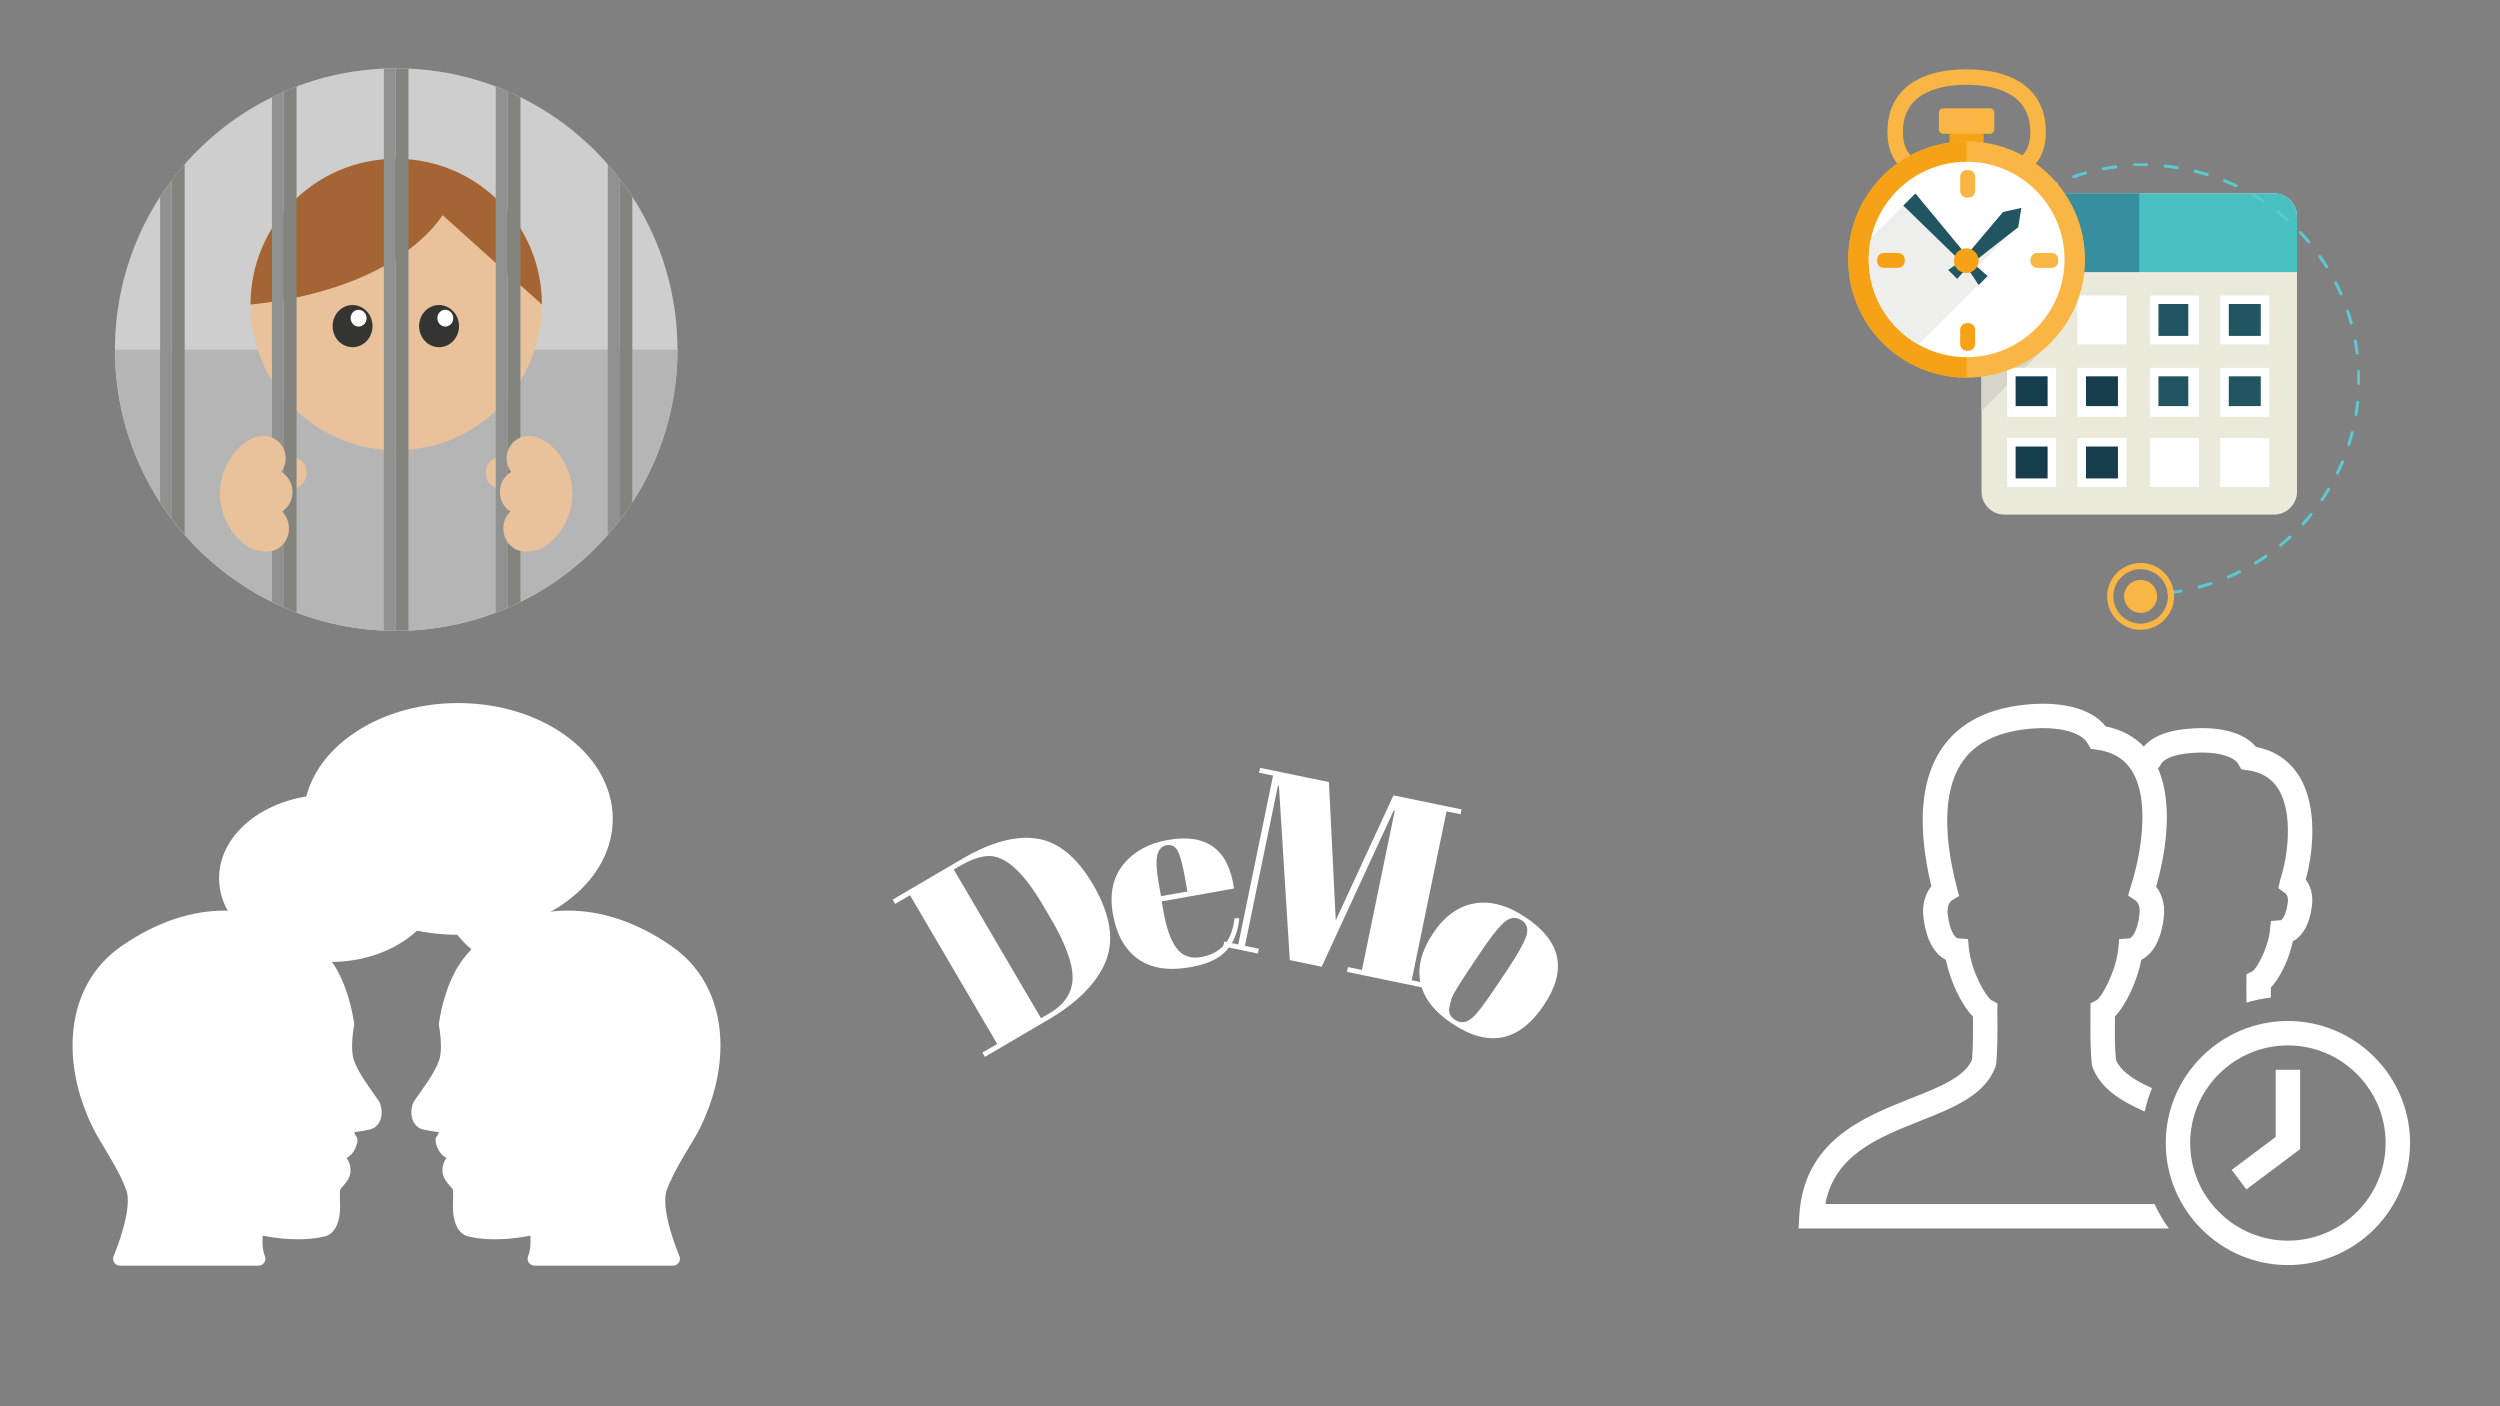 <?xml version="1.0" encoding="UTF-8"?>
<svg xmlns="http://www.w3.org/2000/svg" xmlns:xlink="http://www.w3.org/1999/xlink" width="1440pt" height="810pt" viewBox="0 0 1440 810" version="1.2">
<rect x="0" y="0" width="1440" height="810" fill="#808080" stroke="none"/>
<defs>
<g>
<symbol overflow="visible" id="glyph0-0">
<path style="stroke:none;" d=""/>
</symbol>
<symbol overflow="visible" id="glyph0-1">
<path style="stroke:none;" d="M 64.922 -101.016 C 75.336 -83.242 77.594 -67.93 71.688 -55.078 C 66.25 -43.191 55.461 -32.52 39.328 -23.062 L 2.719 -1.594 L 1.281 -4.047 L 9.812 -9.047 L -40.422 -94.719 L -48.953 -89.719 L -50.391 -92.172 L -10.406 -115.609 C 6.156 -125.316 20.562 -129.211 32.812 -127.297 C 45.062 -125.391 55.766 -116.629 64.922 -101.016 Z M 35.047 -23.844 L 39.969 -26.734 C 48.688 -31.836 53.113 -38.57 53.25 -46.938 C 53.383 -55.312 49.203 -66.75 40.703 -81.25 L 36.297 -88.75 C 24.91 -108.164 14.348 -117.676 4.609 -117.281 C -0.035 -117.113 -5.598 -115.133 -12.078 -111.344 L -15.188 -109.516 Z M 35.047 -23.844 "/>
</symbol>
<symbol overflow="visible" id="glyph1-0">
<path style="stroke:none;" d=""/>
</symbol>
<symbol overflow="visible" id="glyph1-1">
<path style="stroke:none;" d="M 40.594 -5.656 C 27.883 -3.406 17.773 -4.992 10.266 -10.422 C 2.754 -15.848 -2.031 -24.395 -4.094 -36.062 C -6.164 -47.727 -4.188 -57.297 1.844 -64.766 C 7.883 -72.234 16.422 -76.945 27.453 -78.906 C 49.797 -82.863 62.52 -73.539 65.625 -50.938 L 23.969 -43.547 L 24.984 -37.781 C 26.691 -28.133 29.211 -21.066 32.547 -16.578 C 35.891 -12.098 40.613 -10.398 46.719 -11.484 C 58.145 -13.504 64.539 -20.938 65.906 -33.781 L 68.656 -33.797 C 68.051 -26.379 65.656 -20.266 61.469 -15.453 C 57.289 -10.648 50.332 -7.383 40.594 -5.656 Z M 23.578 -46.531 L 38.797 -49.234 L 37.516 -56.469 C 36.109 -64.445 34.68 -69.801 33.234 -72.531 C 31.785 -75.27 29.656 -76.391 26.844 -75.891 C 24.039 -75.391 22.242 -73.469 21.453 -70.125 C 20.672 -66.789 20.953 -61.336 22.297 -53.766 Z M 23.578 -46.531 "/>
</symbol>
<symbol overflow="visible" id="glyph2-0">
<path style="stroke:none;" d=""/>
</symbol>
<symbol overflow="visible" id="glyph2-1">
<path style="stroke:none;" d="M 101.719 -86.25 L 140.938 -78.156 L 140.359 -75.359 L 132.281 -77.031 L 112.234 20.234 L 120.312 21.906 L 119.734 24.688 L 74.922 15.438 L 75.5 12.656 L 83.578 14.328 L 102.5 -77.5 L 101.922 -77.625 L 60.391 12.453 L 42.016 8.656 L 35.75 -91.719 L 35.172 -91.828 L 16.156 0.438 L 24.234 2.094 L 23.656 4.875 L 3.672 0.75 L 4.25 -2.031 L 12.328 -0.359 L 32.375 -97.625 L 24.297 -99.297 L 24.875 -102.094 L 64.547 -93.906 L 68.484 -14.203 Z M 101.719 -86.25 "/>
</symbol>
<symbol overflow="visible" id="glyph3-0">
<path style="stroke:none;" d=""/>
</symbol>
<symbol overflow="visible" id="glyph3-1">
<path style="stroke:none;" d="M 57.938 3.203 L 65.031 -7.391 C 70.426 -15.453 73.922 -21.625 75.516 -25.906 C 77.117 -30.195 76.344 -33.398 73.188 -35.516 C 71.363 -36.734 69.539 -37.195 67.719 -36.906 C 65.895 -36.613 63.926 -35.426 61.812 -33.344 C 58.57 -30.102 54.395 -24.66 49.281 -17.016 L 42.781 -7.297 C 36.719 1.766 33.348 7.391 32.672 9.578 C 31.992 11.766 31.551 13.641 31.344 15.203 C 30.926 17.797 32.051 19.984 34.719 21.766 C 37.945 23.93 41.312 23.477 44.812 20.406 C 47.344 18.25 51.719 12.516 57.938 3.203 Z M 32.969 23.859 C 22.57 16.898 16.492 8.977 14.734 0.094 C 12.973 -8.781 15.41 -18.18 22.047 -28.109 C 28.691 -38.047 36.656 -43.789 45.938 -45.344 C 55.219 -46.895 65.008 -44.223 75.312 -37.328 C 85.625 -30.43 91.66 -22.812 93.422 -14.469 C 95.18 -6.133 92.672 3.098 85.891 13.234 C 71.711 34.43 54.07 37.973 32.969 23.859 Z M 32.969 23.859 "/>
</symbol>
</g>
<clipPath id="clip1">
  <path d="M 1118.594 94 L 1359.316 94 L 1359.316 342.566 L 1118.594 342.566 Z M 1118.594 94 "/>
</clipPath>
<clipPath id="clip2">
  <path d="M 1064.566 81 L 1201 81 L 1201 218 L 1064.566 218 Z M 1064.566 81 "/>
</clipPath>
<clipPath id="clip3">
  <path d="M 1087 39.355 L 1179 39.355 L 1179 106 L 1087 106 Z M 1087 39.355 "/>
</clipPath>
<clipPath id="clip4">
  <path d="M 1064.566 81 L 1133 81 L 1133 218 L 1064.566 218 Z M 1064.566 81 "/>
</clipPath>
<clipPath id="clip5">
  <path d="M 1213.141 324.188 L 1252.434 324.188 L 1252.434 362.762 L 1213.141 362.762 Z M 1213.141 324.188 "/>
</clipPath>
<clipPath id="clip6">
  <path d="M 1035.695 405 L 1388.195 405 L 1388.195 729 L 1035.695 729 Z M 1035.695 405 "/>
</clipPath>
<clipPath id="clip7">
  <path d="M 236 524 L 415 524 L 415 729 L 236 729 Z M 236 524 "/>
</clipPath>
<clipPath id="clip8">
  <path d="M 41 524 L 220 524 L 220 729 L 41 729 Z M 41 524 "/>
</clipPath>
<clipPath id="clip9">
  <path d="M 174 405 L 353 405 L 353 559 L 174 559 Z M 174 405 "/>
</clipPath>
<clipPath id="clip10">
  <path d="M 66.219 39.355 L 390.219 39.355 L 390.219 363.355 L 66.219 363.355 Z M 66.219 39.355 "/>
</clipPath>
<clipPath id="clip11">
  <path d="M 66.219 201 L 390.219 201 L 390.219 363.355 L 66.219 363.355 Z M 66.219 201 "/>
</clipPath>
<clipPath id="clip12">
  <path d="M 227 39.355 L 236 39.355 L 236 363.355 L 227 363.355 Z M 227 39.355 "/>
</clipPath>
<clipPath id="clip13">
  <path d="M 221 39.355 L 228 39.355 L 228 363.355 L 221 363.355 Z M 221 39.355 "/>
</clipPath>
</defs>
<g id="surface1">
<g style="fill:rgb(100%,100%,100%);fill-opacity:1;">
  <use xlink:href="#glyph0-1" x="564.565" y="610.346"/>
</g>
<g style="fill:rgb(100%,100%,100%);fill-opacity:1;">
  <use xlink:href="#glyph1-1" x="645.157" y="562.735"/>
</g>
<g style="fill:rgb(100%,100%,100%);fill-opacity:1;">
  <use xlink:href="#glyph2-1" x="700.909" y="544.372"/>
</g>
<g style="fill:rgb(100%,100%,100%);fill-opacity:1;">
  <use xlink:href="#glyph3-1" x="803.402" y="565.694"/>
</g>
<path style=" stroke:none;fill-rule:nonzero;fill:rgb(92.159%,91.37%,85.489%);fill-opacity:1;" d="M 1323.078 283.195 C 1323.078 290.492 1317.148 296.41 1309.84 296.41 L 1154.59 296.41 C 1147.277 296.41 1141.348 290.492 1141.348 283.195 L 1141.348 124.605 C 1141.348 117.309 1147.277 111.391 1154.59 111.391 L 1309.84 111.391 C 1317.148 111.391 1323.078 117.309 1323.078 124.605 L 1323.078 283.195 "/>
<path style=" stroke:none;fill-rule:nonzero;fill:rgb(27.84%,75.69%,75.69%);fill-opacity:1;" d="M 1323.078 156.727 L 1323.078 124.875 C 1323.078 117.574 1317.391 111.391 1310.074 111.391 L 1154.719 111.391 C 1147.406 111.391 1141.348 117.574 1141.348 124.875 L 1141.348 156.727 L 1323.078 156.727 "/>
<path style=" stroke:none;fill-rule:nonzero;fill:rgb(21.179%,55.688%,61.96%);fill-opacity:1;" d="M 1232.215 111.391 L 1154.719 111.391 C 1147.406 111.391 1141.348 117.574 1141.348 124.875 L 1141.348 156.727 L 1232.215 156.727 L 1232.215 111.391 "/>
<path style=" stroke:none;fill-rule:nonzero;fill:rgb(35.689%,78.819%,81.569%);fill-opacity:1;" d="M 1115.191 187.324 C 1115.117 187.324 1115.035 187.316 1114.957 187.293 C 1114.48 187.168 1114.199 186.68 1114.328 186.207 C 1114.641 185.047 1114.973 183.898 1115.316 182.754 C 1115.457 182.285 1115.953 182.027 1116.426 182.16 C 1116.895 182.305 1117.164 182.797 1117.02 183.273 C 1116.684 184.395 1116.359 185.527 1116.051 186.664 C 1115.945 187.062 1115.586 187.324 1115.191 187.324 "/>
<g clip-path="url(#clip1)" clip-rule="nonzero">
<path style=" stroke:none;fill-rule:nonzero;fill:rgb(35.689%,78.819%,81.569%);fill-opacity:1;" d="M 1229.289 95.465 C 1228.812 95.465 1228.418 95.391 1228.395 94.918 C 1228.375 94.426 1228.754 94.16 1229.25 94.137 C 1231.633 94.031 1234.031 94.074 1236.406 94.105 C 1236.898 94.109 1237.293 94.551 1237.289 95.043 C 1237.277 95.531 1236.93 95.641 1236.387 95.637 C 1234.039 95.613 1231.676 95.465 1229.324 95.465 C 1229.312 95.465 1229.297 95.465 1229.289 95.465 Z M 1254.086 97.434 C 1254.043 97.434 1253.992 97.43 1253.945 97.426 C 1251.645 97.066 1249.289 96.766 1246.949 96.535 C 1246.457 96.488 1246.098 96.059 1246.148 95.562 C 1246.195 95.074 1246.641 94.727 1247.125 94.77 C 1249.496 95 1251.883 95.301 1254.219 95.664 C 1254.707 95.742 1255.039 96.195 1254.969 96.684 C 1254.895 97.125 1254.516 97.434 1254.086 97.434 Z M 1211.645 98.105 C 1211.223 98.105 1210.855 97.809 1210.773 97.383 C 1210.676 96.898 1210.996 96.434 1211.484 96.344 C 1213.809 95.902 1216.188 95.527 1218.551 95.219 C 1219.031 95.145 1219.488 95.496 1219.551 95.984 C 1219.613 96.473 1219.266 96.918 1218.781 96.98 C 1216.453 97.285 1214.105 97.656 1211.812 98.09 C 1211.754 98.102 1211.699 98.105 1211.645 98.105 Z M 1271.383 101.422 C 1271.297 101.422 1271.207 101.414 1271.121 101.383 C 1268.883 100.695 1266.594 100.062 1264.32 99.504 C 1263.84 99.387 1263.547 98.906 1263.668 98.426 C 1263.785 97.953 1264.262 97.652 1264.746 97.773 C 1267.051 98.344 1269.375 98.98 1271.645 99.684 C 1272.117 99.828 1272.379 100.332 1272.234 100.801 C 1272.117 101.18 1271.766 101.422 1271.383 101.422 Z M 1194.488 102.645 C 1194.117 102.645 1193.773 102.414 1193.648 102.043 C 1193.484 101.582 1193.734 101.074 1194.199 100.914 C 1196.449 100.141 1198.742 99.426 1201.027 98.785 C 1201.5 98.656 1201.996 98.934 1202.125 99.402 C 1202.258 99.875 1201.98 100.363 1201.504 100.5 C 1199.262 101.129 1196.996 101.832 1194.781 102.594 C 1194.684 102.629 1194.586 102.645 1194.488 102.645 Z M 1287.945 107.863 C 1287.812 107.863 1287.684 107.836 1287.559 107.777 C 1285.441 106.773 1283.266 105.816 1281.094 104.934 C 1280.641 104.75 1280.418 104.23 1280.602 103.777 C 1280.789 103.316 1281.305 103.098 1281.766 103.285 C 1283.969 104.18 1286.18 105.152 1288.328 106.172 C 1288.77 106.383 1288.961 106.914 1288.746 107.355 C 1288.598 107.68 1288.273 107.863 1287.945 107.863 Z M 1178.172 109.598 C 1177.844 109.598 1177.531 109.426 1177.375 109.113 C 1177.148 108.68 1177.32 108.141 1177.762 107.918 C 1179.875 106.832 1182.043 105.797 1184.215 104.836 C 1184.66 104.633 1185.188 104.836 1185.391 105.285 C 1185.59 105.734 1185.383 106.262 1184.938 106.457 C 1182.801 107.41 1180.66 108.43 1178.574 109.5 C 1178.445 109.57 1178.305 109.598 1178.172 109.598 Z M 1303.398 116.609 C 1303.227 116.609 1303.055 116.555 1302.902 116.457 C 1300.953 115.16 1298.938 113.906 1296.914 112.723 C 1296.492 112.473 1296.348 111.93 1296.598 111.504 C 1296.848 111.082 1297.395 110.938 1297.816 111.188 C 1299.867 112.387 1301.91 113.664 1303.887 114.977 C 1304.301 115.25 1304.41 115.801 1304.137 116.211 C 1303.965 116.465 1303.68 116.609 1303.398 116.609 Z M 1163.008 118.82 C 1162.734 118.82 1162.457 118.691 1162.285 118.445 C 1161.996 118.043 1162.094 117.488 1162.492 117.203 C 1164.43 115.828 1166.43 114.492 1168.438 113.23 C 1168.855 112.973 1169.406 113.09 1169.668 113.508 C 1169.93 113.926 1169.805 114.473 1169.387 114.734 C 1167.406 115.977 1165.438 117.297 1163.527 118.652 C 1163.367 118.762 1163.191 118.82 1163.008 118.82 Z M 1317.438 127.461 C 1317.227 127.461 1317.012 127.387 1316.84 127.234 C 1315.102 125.676 1313.289 124.148 1311.453 122.688 C 1311.066 122.383 1311 121.82 1311.312 121.434 C 1311.621 121.051 1312.18 120.988 1312.562 121.293 C 1314.426 122.773 1316.262 124.328 1318.031 125.91 C 1318.398 126.238 1318.43 126.801 1318.098 127.164 C 1317.926 127.359 1317.684 127.461 1317.438 127.461 Z M 1149.32 130.105 C 1149.086 130.105 1148.848 130.012 1148.676 129.828 C 1148.336 129.473 1148.352 128.91 1148.707 128.574 C 1150.418 126.941 1152.207 125.336 1154.023 123.789 C 1154.395 123.473 1154.961 123.516 1155.281 123.891 C 1155.598 124.266 1155.555 124.828 1155.18 125.145 C 1153.391 126.664 1151.625 128.254 1149.934 129.855 C 1149.762 130.023 1149.539 130.105 1149.32 130.105 Z M 1329.785 140.195 C 1329.531 140.195 1329.277 140.086 1329.098 139.875 C 1327.605 138.094 1326.027 136.32 1324.418 134.609 C 1324.082 134.25 1324.094 133.691 1324.453 133.352 C 1324.809 133.02 1325.375 133.035 1325.715 133.391 C 1327.352 135.129 1328.949 136.926 1330.469 138.73 C 1330.781 139.109 1330.734 139.668 1330.355 139.984 C 1330.188 140.125 1329.984 140.195 1329.785 140.195 Z M 1137.375 143.219 C 1137.184 143.219 1136.988 143.16 1136.824 143.027 C 1136.438 142.723 1136.367 142.168 1136.676 141.781 C 1138.145 139.918 1139.688 138.07 1141.262 136.289 C 1141.586 135.922 1142.148 135.887 1142.52 136.215 C 1142.887 136.539 1142.922 137.098 1142.594 137.469 C 1141.047 139.219 1139.523 141.043 1138.078 142.879 C 1137.902 143.105 1137.641 143.219 1137.375 143.219 Z M 1340.188 154.543 C 1339.891 154.543 1339.598 154.395 1339.43 154.125 C 1338.188 152.129 1336.883 150.152 1335.543 148.25 C 1335.262 147.848 1335.359 147.293 1335.766 147.012 C 1336.164 146.73 1336.723 146.824 1337.004 147.23 C 1338.359 149.156 1339.688 151.16 1340.945 153.184 C 1341.203 153.602 1341.074 154.152 1340.656 154.41 C 1340.516 154.5 1340.352 154.543 1340.188 154.543 Z M 1127.422 157.898 C 1127.273 157.898 1127.121 157.863 1126.977 157.781 C 1126.551 157.535 1126.406 156.996 1126.652 156.566 C 1127.84 154.512 1129.102 152.461 1130.406 150.477 C 1130.676 150.07 1131.23 149.953 1131.641 150.223 C 1132.051 150.492 1132.168 151.047 1131.898 151.453 C 1130.613 153.406 1129.367 155.426 1128.195 157.453 C 1128.031 157.742 1127.734 157.898 1127.422 157.898 Z M 1348.43 170.223 C 1348.082 170.223 1347.758 170.023 1347.609 169.688 C 1346.676 167.555 1345.672 165.414 1344.609 163.328 C 1344.391 162.891 1344.562 162.355 1345.004 162.133 C 1345.441 161.91 1345.977 162.086 1346.199 162.523 C 1347.273 164.645 1348.297 166.816 1349.242 168.98 C 1349.441 169.43 1349.234 169.953 1348.781 170.152 C 1348.664 170.199 1348.543 170.223 1348.43 170.223 Z M 1119.684 173.855 C 1119.57 173.855 1119.461 173.832 1119.352 173.789 C 1118.895 173.609 1118.668 173.09 1118.852 172.637 C 1119.727 170.449 1120.684 168.242 1121.691 166.07 C 1121.902 165.629 1122.434 165.438 1122.875 165.645 C 1123.324 165.852 1123.52 166.383 1123.309 166.828 C 1122.309 168.961 1121.371 171.137 1120.512 173.293 C 1120.371 173.641 1120.031 173.855 1119.684 173.855 Z M 1354.324 186.93 C 1353.93 186.93 1353.57 186.668 1353.465 186.273 C 1352.852 184.039 1352.164 181.77 1351.41 179.539 C 1351.254 179.074 1351.508 178.566 1351.973 178.41 C 1352.438 178.254 1352.945 178.508 1353.102 178.973 C 1353.863 181.238 1354.562 183.539 1355.188 185.805 C 1355.312 186.277 1355.031 186.77 1354.559 186.898 C 1354.48 186.918 1354.398 186.93 1354.324 186.93 Z M 1357.754 204.312 C 1357.305 204.312 1356.922 203.98 1356.871 203.531 C 1356.578 201.207 1356.223 198.863 1355.805 196.566 C 1355.719 196.086 1356.039 195.621 1356.523 195.535 C 1356.984 195.449 1357.469 195.77 1357.562 196.25 C 1357.984 198.582 1358.348 200.957 1358.637 203.312 C 1358.699 203.801 1358.352 204.246 1357.863 204.301 C 1357.824 204.309 1357.785 204.312 1357.754 204.312 Z M 1358.66 221.668 C 1358.652 221.668 1358.648 221.668 1358.645 221.668 C 1358.152 221.668 1357.762 221.422 1357.766 220.93 C 1357.785 220.121 1357.797 219.398 1357.797 218.586 C 1357.797 217.039 1357.766 215.547 1357.711 214.008 C 1357.691 213.52 1358.074 213.129 1358.566 213.113 C 1359.102 213.094 1359.473 213.488 1359.492 213.98 C 1359.547 215.531 1359.578 217.098 1359.574 218.66 C 1359.574 219.484 1359.566 220.141 1359.551 220.965 C 1359.543 221.445 1359.145 221.668 1358.66 221.668 Z M 1357.059 239.648 C 1357.008 239.648 1356.961 239.645 1356.914 239.633 C 1356.422 239.559 1356.098 239.098 1356.176 238.613 C 1356.555 236.316 1356.871 233.973 1357.113 231.637 C 1357.164 231.148 1357.59 230.789 1358.098 230.844 C 1358.582 230.895 1358.938 231.336 1358.883 231.824 C 1358.637 234.191 1358.32 236.574 1357.934 238.902 C 1357.863 239.336 1357.484 239.648 1357.059 239.648 Z M 1352.938 256.879 C 1352.852 256.879 1352.758 256.863 1352.672 256.836 C 1352.199 256.688 1351.938 256.191 1352.086 255.723 C 1352.793 253.496 1353.445 251.219 1354.02 248.953 C 1354.141 248.473 1354.621 248.188 1355.105 248.309 C 1355.578 248.426 1355.867 248.914 1355.746 249.387 C 1355.164 251.688 1354.5 254.004 1353.785 256.258 C 1353.664 256.637 1353.316 256.879 1352.938 256.879 Z M 1346.371 273.359 C 1346.242 273.359 1346.105 273.324 1345.98 273.266 C 1345.539 273.055 1345.352 272.52 1345.57 272.082 C 1346.598 269.953 1347.57 267.793 1348.461 265.648 C 1348.648 265.191 1349.176 264.98 1349.621 265.164 C 1350.078 265.355 1350.293 265.871 1350.105 266.328 C 1349.203 268.504 1348.219 270.703 1347.172 272.852 C 1347.02 273.172 1346.703 273.359 1346.371 273.359 Z M 1337.496 288.711 C 1337.324 288.711 1337.152 288.664 1336.996 288.559 C 1336.59 288.285 1336.48 287.73 1336.758 287.324 C 1338.078 285.383 1339.348 283.379 1340.547 281.379 C 1340.801 280.949 1341.348 280.82 1341.77 281.07 C 1342.191 281.324 1342.332 281.863 1342.078 282.289 C 1340.863 284.32 1339.574 286.348 1338.234 288.32 C 1338.062 288.574 1337.785 288.711 1337.496 288.711 Z M 1326.527 302.645 C 1326.312 302.645 1326.094 302.57 1325.926 302.414 C 1325.559 302.086 1325.535 301.523 1325.863 301.156 C 1327.449 299.418 1328.992 297.621 1330.461 295.809 C 1330.773 295.434 1331.328 295.375 1331.711 295.68 C 1332.098 295.988 1332.156 296.547 1331.848 296.93 C 1330.359 298.77 1328.789 300.59 1327.184 302.352 C 1327.008 302.551 1326.766 302.645 1326.527 302.645 Z M 1313.676 314.879 C 1313.422 314.879 1313.168 314.77 1312.992 314.559 C 1312.68 314.176 1312.73 313.613 1313.109 313.301 C 1314.91 311.82 1316.699 310.262 1318.418 308.668 C 1318.777 308.336 1319.344 308.352 1319.676 308.711 C 1320.012 309.074 1319.996 309.637 1319.629 309.973 C 1317.883 311.586 1316.07 313.172 1314.246 314.672 C 1314.082 314.812 1313.879 314.879 1313.676 314.879 Z M 1299.227 325.16 C 1298.922 325.16 1298.629 325.008 1298.461 324.734 C 1298.203 324.316 1298.336 323.766 1298.762 323.512 C 1300.762 322.293 1302.75 321 1304.668 319.68 C 1305.07 319.398 1305.629 319.496 1305.91 319.902 C 1306.191 320.305 1306.09 320.863 1305.688 321.141 C 1303.734 322.484 1301.719 323.797 1299.688 325.031 C 1299.543 325.121 1299.379 325.16 1299.227 325.16 Z M 1283.449 333.273 C 1283.105 333.273 1282.777 333.07 1282.633 332.73 C 1282.438 332.281 1282.648 331.758 1283.105 331.562 C 1285.258 330.648 1287.406 329.652 1289.496 328.613 C 1289.934 328.398 1290.477 328.578 1290.691 329.016 C 1290.914 329.457 1290.73 329.988 1290.289 330.207 C 1288.176 331.262 1285.988 332.273 1283.801 333.199 C 1283.688 333.25 1283.57 333.273 1283.449 333.273 Z M 1266.668 339.039 C 1266.273 339.039 1265.914 338.777 1265.805 338.375 C 1265.68 337.902 1265.961 337.414 1266.438 337.289 C 1268.691 336.691 1270.969 336.02 1273.199 335.285 C 1273.668 335.133 1274.172 335.387 1274.328 335.855 C 1274.48 336.32 1274.227 336.828 1273.762 336.98 C 1271.492 337.719 1269.184 338.406 1266.891 339.012 C 1266.82 339.031 1266.742 339.039 1266.668 339.039 Z M 1249.223 342.336 C 1248.777 342.336 1248.391 342.004 1248.336 341.547 C 1248.281 341.062 1248.633 340.617 1249.121 340.562 C 1251.453 340.293 1253.801 339.953 1256.102 339.551 C 1256.574 339.469 1257.051 339.789 1257.133 340.277 C 1257.219 340.758 1256.895 341.223 1256.406 341.309 C 1254.082 341.715 1251.691 342.055 1249.328 342.332 C 1249.289 342.336 1249.254 342.336 1249.223 342.336 "/>
</g>
<path style=" stroke:none;fill-rule:nonzero;fill:rgb(35.689%,78.819%,81.569%);fill-opacity:1;" d="M 1234.812 343.164 C 1234.32 343.164 1233.922 342.77 1233.922 342.273 C 1233.922 341.781 1234.32 341.387 1234.812 341.387 C 1235.996 341.387 1237.176 341.371 1238.352 341.336 C 1238.859 341.324 1239.254 341.711 1239.27 342.199 C 1239.281 342.691 1238.895 343.098 1238.406 343.113 C 1237.211 343.145 1236.012 343.164 1234.812 343.164 "/>
<path style=" stroke:none;fill-rule:nonzero;fill:rgb(96.469%,63.53%,9.019%);fill-opacity:1;" d="M 1142.574 90.562 L 1122.93 90.562 L 1122.93 70.957 L 1142.574 70.957 L 1142.574 90.562 "/>
<path style=" stroke:none;fill-rule:nonzero;fill:rgb(83.53%,83.53%,78.819%);fill-opacity:1;" d="M 1141.348 236.785 L 1183.137 194.855 L 1141.348 186.207 Z M 1141.348 236.785 "/>
<path style=" stroke:none;fill-rule:nonzero;fill:rgb(100%,100%,100%);fill-opacity:1;" d="M 1184.324 240.047 L 1156.082 240.047 L 1156.082 211.863 L 1184.324 211.863 L 1184.324 240.047 "/>
<path style=" stroke:none;fill-rule:nonzero;fill:rgb(100%,100%,100%);fill-opacity:1;" d="M 1184.324 280.48 L 1156.082 280.48 L 1156.082 252.297 L 1184.324 252.297 L 1184.324 280.48 "/>
<path style=" stroke:none;fill-rule:nonzero;fill:rgb(100%,100%,100%);fill-opacity:1;" d="M 1224.844 198.387 L 1196.605 198.387 L 1196.605 170.207 L 1224.844 170.207 L 1224.844 198.387 "/>
<path style=" stroke:none;fill-rule:nonzero;fill:rgb(100%,100%,100%);fill-opacity:1;" d="M 1224.844 240.047 L 1196.605 240.047 L 1196.605 211.863 L 1224.844 211.863 L 1224.844 240.047 "/>
<path style=" stroke:none;fill-rule:nonzero;fill:rgb(100%,100%,100%);fill-opacity:1;" d="M 1224.844 280.48 L 1196.605 280.48 L 1196.605 252.297 L 1224.844 252.297 L 1224.844 280.48 "/>
<path style=" stroke:none;fill-rule:nonzero;fill:rgb(100%,100%,100%);fill-opacity:1;" d="M 1266.594 198.387 L 1238.352 198.387 L 1238.352 170.207 L 1266.594 170.207 L 1266.594 198.387 "/>
<path style=" stroke:none;fill-rule:nonzero;fill:rgb(12.939%,33.33%,38.429%);fill-opacity:1;" d="M 1260.453 193.484 L 1243.266 193.484 L 1243.266 175.105 L 1260.453 175.105 L 1260.453 193.484 "/>
<path style=" stroke:none;fill-rule:nonzero;fill:rgb(100%,100%,100%);fill-opacity:1;" d="M 1266.594 240.047 L 1238.352 240.047 L 1238.352 211.863 L 1266.594 211.863 L 1266.594 240.047 "/>
<path style=" stroke:none;fill-rule:nonzero;fill:rgb(100%,100%,100%);fill-opacity:1;" d="M 1266.594 280.48 L 1238.352 280.48 L 1238.352 252.297 L 1266.594 252.297 L 1266.594 280.48 "/>
<path style=" stroke:none;fill-rule:nonzero;fill:rgb(100%,100%,100%);fill-opacity:1;" d="M 1307.117 198.387 L 1278.875 198.387 L 1278.875 170.207 L 1307.117 170.207 L 1307.117 198.387 "/>
<path style=" stroke:none;fill-rule:nonzero;fill:rgb(100%,100%,100%);fill-opacity:1;" d="M 1307.117 240.047 L 1278.875 240.047 L 1278.875 211.863 L 1307.117 211.863 L 1307.117 240.047 "/>
<path style=" stroke:none;fill-rule:nonzero;fill:rgb(100%,100%,100%);fill-opacity:1;" d="M 1307.117 280.48 L 1278.875 280.48 L 1278.875 252.297 L 1307.117 252.297 L 1307.117 280.48 "/>
<g clip-path="url(#clip2)" clip-rule="nonzero">
<path style=" stroke:none;fill-rule:nonzero;fill:rgb(98.039%,71.37%,26.669%);fill-opacity:1;" d="M 1200.969 149.461 C 1200.969 187.043 1170.438 217.508 1132.777 217.508 C 1095.113 217.508 1064.586 187.043 1064.586 149.461 C 1064.586 111.887 1095.113 81.422 1132.777 81.422 C 1170.438 81.422 1200.969 111.887 1200.969 149.461 "/>
</g>
<g clip-path="url(#clip3)" clip-rule="nonzero">
<path style=" stroke:none;fill-rule:nonzero;fill:rgb(98.039%,71.37%,26.669%);fill-opacity:1;" d="M 1132.777 48.82 C 1119.074 48.82 1096.082 52.34 1096.082 75.875 C 1096.082 93.344 1108.438 96.539 1132.777 96.539 C 1157.113 96.539 1169.469 93.344 1169.469 75.875 C 1169.469 52.34 1146.48 48.82 1132.777 48.82 Z M 1132.777 105.438 C 1115.715 105.438 1087.168 105.438 1087.168 75.875 C 1087.168 53.027 1103.789 39.93 1132.777 39.93 C 1161.762 39.93 1178.387 53.027 1178.387 75.875 C 1178.387 105.438 1149.832 105.438 1132.777 105.438 "/>
</g>
<g clip-path="url(#clip4)" clip-rule="nonzero">
<path style=" stroke:none;fill-rule:nonzero;fill:rgb(96.469%,63.53%,9.019%);fill-opacity:1;" d="M 1132.754 217.508 C 1094.688 217.508 1064.566 187.043 1064.566 149.461 C 1064.566 111.887 1094.688 81.422 1132.754 81.422 L 1132.754 217.508 "/>
</g>
<path style=" stroke:none;fill-rule:nonzero;fill:rgb(100%,100%,100%);fill-opacity:1;" d="M 1189.172 149.461 C 1189.172 180.547 1163.926 205.742 1132.777 205.742 C 1101.629 205.742 1076.379 180.547 1076.379 149.461 C 1076.379 118.379 1101.629 93.184 1132.777 93.184 C 1163.926 93.184 1189.172 118.379 1189.172 149.461 "/>
<path style=" stroke:none;fill-rule:nonzero;fill:rgb(12.939%,33.33%,38.429%);fill-opacity:1;" d="M 1302.203 193.484 L 1283.785 193.484 L 1283.785 175.105 L 1302.203 175.105 L 1302.203 193.484 "/>
<path style=" stroke:none;fill-rule:nonzero;fill:rgb(12.939%,33.33%,38.429%);fill-opacity:1;" d="M 1260.453 233.918 L 1243.266 233.918 L 1243.266 216.766 L 1260.453 216.766 L 1260.453 233.918 "/>
<path style=" stroke:none;fill-rule:nonzero;fill:rgb(12.939%,33.33%,38.429%);fill-opacity:1;" d="M 1302.203 233.918 L 1283.785 233.918 L 1283.785 216.766 L 1302.203 216.766 L 1302.203 233.918 "/>
<path style=" stroke:none;fill-rule:nonzero;fill:rgb(9.019%,23.529%,29.799%);fill-opacity:1;" d="M 1179.414 233.918 L 1160.996 233.918 L 1160.996 216.766 L 1179.414 216.766 L 1179.414 233.918 "/>
<path style=" stroke:none;fill-rule:nonzero;fill:rgb(9.019%,23.529%,29.799%);fill-opacity:1;" d="M 1219.934 233.918 L 1201.516 233.918 L 1201.516 216.766 L 1219.934 216.766 L 1219.934 233.918 "/>
<path style=" stroke:none;fill-rule:nonzero;fill:rgb(9.019%,23.529%,29.799%);fill-opacity:1;" d="M 1179.414 275.578 L 1160.996 275.578 L 1160.996 257.199 L 1179.414 257.199 L 1179.414 275.578 "/>
<path style=" stroke:none;fill-rule:nonzero;fill:rgb(9.019%,23.529%,29.799%);fill-opacity:1;" d="M 1219.934 275.578 L 1201.516 275.578 L 1201.516 257.199 L 1219.934 257.199 L 1219.934 275.578 "/>
<path style=" stroke:none;fill-rule:nonzero;fill:rgb(98.039%,71.37%,26.669%);fill-opacity:1;" d="M 1148.715 74.551 C 1148.715 75.949 1147.582 77.086 1146.184 77.086 L 1119.328 77.086 C 1117.926 77.086 1116.789 75.949 1116.789 74.551 L 1116.789 64.914 C 1116.789 63.516 1117.926 62.383 1119.328 62.383 L 1146.184 62.383 C 1147.582 62.383 1148.715 63.516 1148.715 64.914 L 1148.715 74.551 "/>
<path style=" stroke:none;fill-rule:nonzero;fill:rgb(93.329%,93.729%,92.94%);fill-opacity:1;" d="M 1155.742 123.516 L 1129.949 150.246 L 1100.574 114.125 L 1096.297 118.395 L 1077.824 136.824 C 1076.887 140.891 1076.379 145.117 1076.379 149.461 C 1076.379 170.473 1087.918 188.781 1105.02 198.449 L 1143.078 160.465 L 1137.617 154.879 L 1161.215 131.332 L 1155.742 123.516 "/>
<path style=" stroke:none;fill-rule:nonzero;fill:rgb(12.939%,33.33%,38.429%);fill-opacity:1;" d="M 1096.297 118.395 L 1129.852 151.027 L 1133.68 148.148 L 1103.277 111.426 L 1096.297 118.395 "/>
<path style=" stroke:none;fill-rule:nonzero;fill:rgb(12.939%,33.33%,38.429%);fill-opacity:1;" d="M 1127.336 160.648 L 1133.691 153.457 L 1130.438 150.012 L 1122.137 155.457 L 1127.336 160.648 "/>
<path style=" stroke:none;fill-rule:nonzero;fill:rgb(12.939%,33.33%,38.429%);fill-opacity:1;" d="M 1144.906 159.02 L 1137.707 152.672 L 1134.254 155.93 L 1139.711 164.203 L 1144.906 159.02 "/>
<path style=" stroke:none;fill-rule:nonzero;fill:rgb(12.939%,33.33%,38.429%);fill-opacity:1;" d="M 1164.305 119.738 L 1153.746 122.098 L 1129.949 150.246 L 1132.832 154.066 L 1162.512 130.844 L 1164.305 119.738 "/>
<path style=" stroke:none;fill-rule:nonzero;fill:rgb(96.469%,63.53%,9.019%);fill-opacity:1;" d="M 1139.699 150.133 C 1139.699 154.062 1136.504 157.25 1132.566 157.25 C 1128.629 157.25 1125.434 154.062 1125.434 150.133 C 1125.434 146.203 1128.629 143.016 1132.566 143.016 C 1136.504 143.016 1139.699 146.203 1139.699 150.133 "/>
<path style=" stroke:none;fill-rule:nonzero;fill:rgb(98.039%,71.37%,26.669%);fill-opacity:1;" d="M 1137.664 110.008 C 1137.664 112.125 1135.945 113.844 1133.82 113.844 L 1132.914 113.844 C 1130.789 113.844 1129.07 112.125 1129.07 110.008 L 1129.07 101.754 C 1129.07 99.633 1130.789 97.914 1132.914 97.914 L 1133.82 97.914 C 1135.945 97.914 1137.664 99.633 1137.664 101.754 L 1137.664 110.008 "/>
<path style=" stroke:none;fill-rule:nonzero;fill:rgb(96.469%,63.53%,9.019%);fill-opacity:1;" d="M 1137.664 198.223 C 1137.664 200.344 1135.945 202.062 1133.82 202.062 L 1132.914 202.062 C 1130.789 202.062 1129.07 200.344 1129.07 198.223 L 1129.07 189.973 C 1129.07 187.852 1130.789 186.133 1132.914 186.133 L 1133.82 186.133 C 1135.945 186.133 1137.664 187.852 1137.664 189.973 L 1137.664 198.223 "/>
<path style=" stroke:none;fill-rule:nonzero;fill:rgb(98.039%,71.37%,26.669%);fill-opacity:1;" d="M 1185.551 150.441 C 1185.551 152.559 1183.836 154.277 1181.711 154.277 L 1173.438 154.277 C 1171.312 154.277 1169.59 152.559 1169.59 150.441 L 1169.59 149.539 C 1169.59 147.418 1171.312 145.699 1173.438 145.699 L 1181.711 145.699 C 1183.836 145.699 1185.551 147.418 1185.551 149.539 L 1185.551 150.441 "/>
<path style=" stroke:none;fill-rule:nonzero;fill:rgb(96.469%,63.53%,9.019%);fill-opacity:1;" d="M 1097.145 150.441 C 1097.145 152.559 1095.426 154.277 1093.301 154.277 L 1085.027 154.277 C 1082.902 154.277 1081.18 152.559 1081.18 150.441 L 1081.18 149.539 C 1081.18 147.418 1082.902 145.699 1085.027 145.699 L 1093.301 145.699 C 1095.426 145.699 1097.145 147.418 1097.145 149.539 L 1097.145 150.441 "/>
<path style=" stroke:none;fill-rule:nonzero;fill:rgb(98.039%,71.37%,26.669%);fill-opacity:1;" d="M 1242.5 343.516 C 1242.5 348.754 1238.246 353 1232.996 353 C 1227.742 353 1223.488 348.754 1223.488 343.516 C 1223.488 338.273 1227.742 334.027 1232.996 334.027 C 1238.246 334.027 1242.5 338.273 1242.5 343.516 "/>
<g clip-path="url(#clip5)" clip-rule="nonzero">
<path style=" stroke:none;fill-rule:nonzero;fill:rgb(98.039%,71.37%,26.669%);fill-opacity:1;" d="M 1232.996 327.832 C 1224.328 327.832 1217.273 334.867 1217.273 343.516 C 1217.273 352.164 1224.328 359.199 1232.996 359.199 C 1241.664 359.199 1248.719 352.164 1248.719 343.516 C 1248.719 334.867 1241.664 327.832 1232.996 327.832 Z M 1232.996 362.762 C 1222.359 362.762 1213.707 354.125 1213.707 343.516 C 1213.707 332.902 1222.359 324.27 1232.996 324.27 C 1243.629 324.27 1252.281 332.902 1252.281 343.516 C 1252.281 354.125 1243.629 362.762 1232.996 362.762 "/>
</g>
<g clip-path="url(#clip6)" clip-rule="nonzero">
<path style=" stroke:none;fill-rule:nonzero;fill:rgb(100%,100%,100%);fill-opacity:1;" d="M 1176.348 405.324 C 1150.527 405.816 1131.668 413.688 1120.129 428.801 C 1106.41 446.867 1103.809 474.359 1112.461 510.492 C 1109.297 514.426 1106.969 520.465 1107.887 528.34 C 1109.785 543.945 1115.766 550.273 1120.832 552.871 C 1123.293 565.176 1129.914 579.027 1136.387 585.492 L 1136.453 588.855 C 1136.453 596.027 1136.523 602.355 1135.891 610.438 C 1131.527 620.422 1117.246 626.117 1100.711 632.652 C 1073.203 643.547 1039.004 657.113 1036.398 700.133 L 1035.973 707.586 L 1249.234 707.586 C 1246.07 703.23 1243.328 698.52 1241.004 693.527 L 1051.391 693.527 C 1056.668 665.27 1081.633 655.355 1105.836 645.723 C 1125.117 638.062 1143.348 630.898 1149.398 614.449 L 1149.812 612.691 C 1150.586 603.414 1150.527 596.312 1150.527 588.719 L 1150.457 582.184 L 1150.594 578.039 L 1146.859 575.992 C 1143.762 573.883 1135.539 559.543 1134.133 546.75 L 1133.57 540.914 L 1127.73 540.504 C 1126.812 540.434 1123.227 537.828 1121.887 526.648 C 1121.184 520.887 1123.992 518.852 1123.992 518.781 L 1128.43 516.105 L 1127.098 511.039 C 1118.512 477.719 1119.984 452.215 1131.383 437.312 C 1140.109 425.855 1155.309 419.805 1176.484 419.383 C 1189.645 419.383 1199.414 422.684 1202.582 428.309 L 1204.273 431.328 L 1207.723 431.82 C 1217.078 433.086 1223.699 437.094 1227.992 444.055 C 1238.965 461.629 1232.707 494.18 1227.289 510.629 L 1225.805 515.832 L 1230.246 518.781 C 1230.246 518.852 1233.051 520.887 1232.348 526.648 C 1231.012 537.828 1227.422 540.434 1226.508 540.504 L 1220.668 540.914 L 1220.102 546.75 C 1218.695 559.613 1210.754 573.957 1207.941 575.926 L 1204.133 577.902 L 1204.133 588.789 C 1204.062 596.309 1203.992 603.414 1204.836 612.691 L 1205.191 614.449 C 1209.836 626.961 1221.508 634.129 1235.371 640.246 C 1236.355 635.605 1237.762 631.109 1239.52 626.75 C 1229.527 622.25 1221.727 617.398 1218.77 610.438 C 1218.066 602.355 1218.137 596.098 1218.207 588.855 L 1218.207 585.41 C 1224.539 578.945 1231.012 565.176 1233.406 552.871 C 1238.473 550.273 1244.52 543.945 1246.352 528.34 C 1247.266 520.605 1245.02 514.633 1241.926 510.766 C 1245.652 497.832 1253.172 465.77 1242.969 442.504 C 1243.602 442.012 1244.102 441.312 1244.523 440.539 C 1246.773 436.109 1255 433.652 1268.227 433.441 C 1278.852 433.441 1286.941 436.051 1289.336 440.195 L 1291.027 443.148 L 1294.477 443.629 C 1302.637 444.684 1308.484 448.273 1312.352 454.531 C 1321.148 468.73 1317.703 493.902 1313.48 506.414 L 1312.352 511.602 L 1316.504 514.637 C 1316.504 514.637 1318.262 515.961 1317.766 519.758 C 1316.781 527.629 1314.316 529.887 1313.824 530.027 L 1308.051 530.52 L 1307.418 536.289 C 1306.293 546.551 1299.828 557.656 1297.785 559.203 L 1293.98 561.164 L 1293.91 570.871 C 1293.91 573.051 1293.91 575.227 1293.98 577.477 C 1298.484 576.141 1303.199 575.156 1307.984 574.594 L 1307.984 571.008 L 1308.051 568.758 C 1313.609 562.992 1318.684 551.75 1320.652 542.262 C 1325.016 539.871 1330.152 534.309 1331.703 521.516 C 1332.477 515.047 1330.719 510.062 1328.113 506.617 C 1332.195 491.785 1335.426 465.07 1324.309 447.074 C 1318.68 438.078 1310.383 432.379 1299.477 430.203 C 1293.566 423.172 1282.652 419.383 1268.16 419.383 C 1257.254 419.594 1242.688 420.93 1234.809 429.996 C 1229.18 424.09 1221.867 420.223 1212.859 418.395 C 1206.176 409.961 1193.445 405.324 1176.348 405.324 Z M 1317.836 588.09 C 1279.137 588.09 1247.477 619.719 1247.477 658.383 C 1247.477 697.043 1279.137 728.676 1317.836 728.676 C 1356.535 728.676 1388.195 697.043 1388.195 658.383 C 1388.195 619.719 1356.535 588.09 1317.836 588.09 Z M 1317.836 602.148 C 1348.793 602.148 1374.125 627.453 1374.125 658.383 C 1374.125 689.312 1348.793 714.617 1317.836 714.617 C 1286.879 714.617 1261.547 689.312 1261.547 658.383 C 1261.547 627.453 1286.879 602.148 1317.836 602.148 Z M 1310.801 616.207 L 1310.801 654.867 L 1285.473 673.84 L 1293.91 685.098 L 1324.871 661.898 L 1324.871 616.207 Z M 1310.801 616.207 "/>
</g>
<path style=" stroke:none;fill-rule:nonzero;fill:rgb(100%,100%,100%);fill-opacity:1;" d="M 268.035 557.668 C 268.035 557.668 260.082 568.352 256.781 589.988 C 256.781 589.988 259.535 603.68 256.781 611.898 C 254.059 620.105 246.297 630 242.031 636.273 C 240.648 638.301 239.891 645.57 244.723 646.68 C 250.758 648.047 257.473 648.594 257.473 648.594 C 257.473 648.594 257.07 654.34 254.883 656.816 C 254.883 656.816 255.508 661.191 258.488 663.105 C 258.488 663.105 265.574 664.199 265.848 665.293 C 265.848 665.293 263.141 666.949 261.176 668.59 C 259.211 670.234 258.68 673.207 258.973 675.125 C 259.246 677.055 260.789 678.918 262.48 680.754 C 265.121 683.617 265.203 684.277 264.93 694.234 C 264.703 702.184 267.184 708.199 271.5 708.406 C 271.5 708.406 285.508 712.414 308.953 706.863 C 308.953 706.863 310.996 718.156 307.922 725.012 L 387.629 725.012 C 387.629 725.012 375.664 697.469 380.156 684.469 C 384.602 671.617 395.488 656.27 399.625 647.902 C 417.723 611.336 415.164 569.672 384.812 548.484 C 328.902 509.457 281.465 536.031 268.035 557.668 "/>
<g clip-path="url(#clip7)" clip-rule="nonzero">
<path style=" stroke:none;fill-rule:nonzero;fill:rgb(100%,100%,100%);fill-opacity:1;" d="M 268.035 557.668 L 264.801 555.258 C 264.496 555.66 256.219 566.984 252.82 589.379 C 252.738 589.844 252.754 590.312 252.852 590.777 L 252.852 590.809 C 252.965 591.371 253.996 596.938 253.98 602.555 C 253.996 605.547 253.672 608.555 252.965 610.629 C 251.805 614.121 249.344 618.465 246.621 622.598 C 243.883 626.766 240.922 630.754 238.699 634.004 C 238.328 634.551 238.086 635.051 237.879 635.566 C 237.281 637.109 236.977 638.812 236.961 640.711 C 236.977 642.465 237.234 644.395 238.246 646.312 C 238.746 647.262 239.473 648.191 240.422 648.965 C 241.387 649.738 242.562 650.316 243.836 650.605 C 250.262 652.039 257.055 652.586 257.152 652.602 L 257.473 648.594 L 253.465 648.305 L 254.512 648.387 L 253.465 648.305 L 254.512 648.387 L 253.465 648.305 C 253.465 648.336 253.352 649.656 253.031 651.074 C 252.867 651.766 252.676 652.504 252.434 653.082 C 252.207 653.648 251.934 654.066 251.871 654.145 C 251.066 655.031 250.711 656.203 250.887 657.395 C 250.922 657.59 251.113 658.957 251.82 660.727 C 252.176 661.609 252.676 662.625 253.367 663.621 C 254.078 664.633 255.027 665.664 256.297 666.484 C 256.781 666.789 257.312 667 257.875 667.078 L 257.926 667.098 C 258.262 667.145 259.953 667.434 261.469 667.789 C 262.207 667.965 262.934 668.172 263.254 668.301 L 263.414 668.367 L 264.254 666.695 L 263.047 668.109 C 263.32 668.336 263.398 668.367 263.414 668.367 L 264.254 666.695 L 263.047 668.109 L 265.121 665.633 L 262.531 667.562 C 262.738 667.836 262.918 667.996 263.047 668.109 L 265.121 665.633 L 262.531 667.562 L 265.461 665.391 L 261.934 666.258 C 262.078 666.855 262.32 667.273 262.531 667.562 L 265.461 665.391 L 261.934 666.258 L 265.848 665.293 L 263.738 661.867 C 263.707 661.898 262.996 662.332 262 662.992 C 261.016 663.652 259.762 664.523 258.602 665.488 L 258.602 665.504 C 257.102 666.758 256.203 668.301 255.637 669.781 C 255.09 671.277 254.863 672.742 254.863 674.125 C 254.863 674.656 254.898 675.188 254.977 675.719 L 254.977 675.703 C 255.25 677.535 256.039 679 256.863 680.223 C 257.699 681.461 258.633 682.508 259.52 683.473 C 260 683.988 260.309 684.359 260.469 684.566 C 260.68 684.922 260.695 684.906 260.824 685.434 C 260.918 685.949 261.016 686.996 261.016 688.699 C 261.016 690.051 260.969 691.84 260.902 694.121 C 260.887 694.477 260.887 694.848 260.887 695.215 C 260.902 699.383 261.531 703.148 263.027 706.285 C 263.785 707.844 264.785 709.277 266.184 710.418 C 267.555 711.562 269.391 712.348 271.305 712.43 L 271.5 708.406 L 270.402 712.285 C 270.711 712.367 275.961 713.828 285.219 713.828 C 291.625 713.828 299.969 713.121 309.871 710.773 L 308.953 706.863 L 304.992 707.586 L 305.812 707.426 L 304.992 707.57 L 304.992 707.586 L 305.812 707.426 L 304.992 707.57 C 305.008 707.668 305.605 711.078 305.586 715.004 C 305.605 718.012 305.184 721.344 304.25 723.371 C 303.688 724.609 303.801 726.055 304.539 727.199 C 305.281 728.34 306.555 729.031 307.922 729.031 L 387.629 729.031 C 388.98 729.031 390.254 728.355 390.992 727.215 C 391.734 726.07 391.863 724.656 391.316 723.402 L 391.301 723.371 C 391.09 722.871 389.031 717.996 387.031 711.676 C 386.035 708.504 385.051 704.996 384.344 701.492 C 383.621 698 383.168 694.539 383.184 691.547 C 383.168 689.25 383.457 687.238 383.957 685.789 C 386.004 679.836 389.738 672.938 393.473 666.531 C 395.359 663.332 397.242 660.227 398.918 657.395 C 400.605 654.547 402.105 651.973 403.23 649.688 C 410.879 634.23 414.988 617.836 414.988 602.215 C 414.988 590.938 412.844 580.031 408.254 570.25 C 403.684 560.484 396.664 551.848 387.129 545.188 C 365.746 530.273 345.262 524.496 327.262 524.512 C 312.062 524.512 298.695 528.598 288.02 534.473 C 277.328 540.375 269.293 548.031 264.605 555.547 L 268.035 557.668 L 264.801 555.258 L 268.035 557.668 L 271.449 559.777 C 275.219 553.711 282.32 546.793 291.902 541.52 C 301.496 536.242 313.527 532.559 327.262 532.559 C 343.539 532.574 362.301 537.688 382.508 551.781 C 390.898 557.652 396.953 565.102 400.961 573.676 C 404.988 582.234 406.934 591.953 406.934 602.215 C 406.953 616.422 403.168 631.672 396.02 646.133 C 395.066 648.031 393.652 650.512 391.992 653.293 C 389.512 657.477 386.5 662.383 383.652 667.516 C 380.816 672.645 378.145 677.973 376.355 683.152 C 375.438 685.805 375.133 688.637 375.133 691.547 C 375.133 695.441 375.715 699.512 376.535 703.484 C 379.047 715.359 383.875 726.473 383.941 726.621 L 387.629 725.012 L 387.629 720.988 L 307.922 720.988 L 307.922 725.012 L 311.594 726.652 C 313.285 722.805 313.621 718.641 313.637 715.004 C 313.637 710.16 312.93 706.285 312.914 706.141 C 312.703 705.062 312.078 704.098 311.16 703.5 C 310.227 702.891 309.098 702.699 308.02 702.953 C 298.742 705.141 291.047 705.785 285.219 705.785 C 281.016 705.785 277.777 705.449 275.652 705.125 C 274.574 704.965 273.785 704.82 273.27 704.707 C 273.012 704.645 272.836 704.594 272.723 704.578 L 272.609 704.547 L 272.562 704.707 L 272.609 704.547 L 272.562 704.707 L 272.609 704.547 C 272.336 704.469 271.996 704.402 271.691 704.387 C 271.547 704.371 271.531 704.387 271.273 704.211 C 270.918 703.938 270.242 703.004 269.742 701.41 C 269.246 699.832 268.938 697.68 268.938 695.215 C 268.938 694.941 268.938 694.652 268.953 694.348 C 269.004 692.047 269.066 690.23 269.066 688.703 C 269.066 687.414 269.035 686.336 268.922 685.324 C 268.859 684.566 268.73 683.844 268.551 683.137 C 268.262 682.059 267.777 681.027 267.215 680.191 C 266.652 679.34 266.039 678.68 265.445 678.02 C 264.641 677.168 263.965 676.363 263.527 675.719 C 263.078 675.074 262.949 674.641 262.949 674.559 L 262.949 674.543 C 262.934 674.449 262.918 674.305 262.918 674.125 C 262.918 673.66 263.012 673.047 263.191 672.582 C 263.367 672.098 263.594 671.793 263.77 671.664 L 263.754 671.664 C 264.559 671.004 265.637 670.234 266.492 669.672 C 266.91 669.379 267.281 669.141 267.539 668.977 L 267.844 668.785 L 267.926 668.738 L 267.941 668.738 C 269.438 667.82 270.164 666.035 269.742 664.344 C 269.469 663.301 268.973 662.688 268.586 662.285 C 267.844 661.562 267.312 661.32 266.812 661.078 C 265.961 660.676 265.172 660.453 264.348 660.211 C 263.109 659.891 261.836 659.633 260.84 659.438 C 259.84 659.246 259.133 659.148 259.102 659.133 L 258.488 663.105 L 260.66 659.727 C 260.469 659.598 260.211 659.359 259.969 659.004 C 259.582 658.473 259.262 657.719 259.082 657.105 C 258.988 656.816 258.922 656.559 258.891 656.383 L 258.859 656.223 L 258.859 656.203 L 256.797 656.527 L 258.859 656.238 L 258.859 656.203 L 256.797 656.527 L 258.859 656.238 L 254.883 656.816 L 257.875 659.488 C 258.891 658.328 259.488 657.121 259.953 655.949 C 260.629 654.211 260.984 652.52 261.211 651.203 C 261.418 649.898 261.5 648.965 261.5 648.887 C 261.66 646.68 260.02 644.766 257.812 644.59 L 257.746 644.574 C 257.086 644.523 250.922 643.961 245.621 642.754 L 245.477 642.707 C 245.461 642.691 245.363 642.609 245.219 642.242 C 245.105 641.887 245.012 641.324 245.012 640.711 C 245.012 640.133 245.09 639.523 245.203 639.07 C 245.254 638.848 245.316 638.652 245.363 638.559 L 245.398 638.461 L 244.77 638.137 L 245.348 638.539 L 245.398 638.461 L 244.77 638.137 L 245.348 638.539 L 245.363 638.539 C 247.41 635.5 250.453 631.414 253.352 627.023 C 256.234 622.598 259.02 617.883 260.613 613.172 C 261.727 609.762 262.031 606.059 262.031 602.555 C 262.031 595.586 260.758 589.344 260.742 589.199 L 256.781 589.988 L 260.773 590.586 C 262.367 580.145 265.059 572.422 267.328 567.355 C 268.457 564.812 269.469 562.93 270.195 561.723 C 270.566 561.113 270.84 560.676 271.031 560.402 L 271.227 560.113 L 271.273 560.051 L 269.355 558.652 L 271.258 560.066 L 271.273 560.051 L 269.355 558.652 L 271.258 560.066 L 271.449 559.777 L 268.035 557.668 "/>
</g>
<path style=" stroke:none;fill-rule:nonzero;fill:rgb(100%,100%,100%);fill-opacity:1;" d="M 188.75 557.668 C 188.75 557.668 196.703 568.352 199.988 589.988 C 199.988 589.988 197.25 603.68 199.988 611.898 C 202.742 620.105 210.488 630 214.754 636.273 C 216.141 638.301 216.895 645.57 212.051 646.68 C 206.027 648.047 199.312 648.594 199.312 648.594 C 199.312 648.594 199.715 654.34 201.922 656.816 C 201.922 656.816 201.277 661.191 198.297 663.105 C 198.297 663.105 191.23 664.199 190.957 665.293 C 190.957 665.293 193.645 666.949 195.609 668.59 C 197.574 670.234 198.105 673.207 197.816 675.125 C 197.539 677.055 195.996 678.918 194.305 680.754 C 191.664 683.617 191.566 684.277 191.855 694.234 C 192.082 702.184 189.602 708.199 185.289 708.406 C 185.289 708.406 171.277 712.414 147.832 706.863 C 147.832 706.863 145.789 718.156 148.863 725.012 L 69.156 725.012 C 69.156 725.012 81.121 697.469 76.629 684.469 C 72.184 671.617 61.301 656.27 57.16 647.902 C 39.074 611.336 41.629 569.672 71.977 548.484 C 127.898 509.457 175.32 536.031 188.75 557.668 "/>
<g clip-path="url(#clip8)" clip-rule="nonzero">
<path style=" stroke:none;fill-rule:nonzero;fill:rgb(100%,100%,100%);fill-opacity:1;" d="M 188.75 557.668 L 185.527 560.066 L 187.477 558.602 L 185.512 560.051 L 185.527 560.066 L 187.477 558.602 L 185.512 560.051 L 185.594 560.148 C 186.367 561.273 193.082 571.328 196.012 590.586 L 199.988 589.988 L 196.059 589.184 C 196.027 589.328 194.754 595.586 194.754 602.555 C 194.754 606.059 195.047 609.762 196.172 613.172 C 197.766 617.883 200.535 622.598 203.449 627.023 C 206.332 631.414 209.375 635.5 211.438 638.539 L 212.016 638.137 L 211.391 638.461 L 211.438 638.523 L 212.016 638.137 L 211.391 638.461 C 211.406 638.492 211.535 638.812 211.613 639.23 C 211.711 639.668 211.777 640.199 211.777 640.711 C 211.793 641.531 211.598 642.258 211.438 642.531 L 211.309 642.707 C 211.293 642.707 211.309 642.707 211.164 642.754 C 208.344 643.398 205.254 643.867 202.902 644.156 C 201.742 644.316 200.746 644.414 200.055 644.492 C 199.699 644.523 199.426 644.543 199.246 644.559 L 199.039 644.574 L 198.973 644.59 C 196.77 644.766 195.125 646.68 195.285 648.887 C 195.305 648.996 195.414 650.59 195.852 652.633 C 196.074 653.648 196.367 654.789 196.832 655.945 C 197.301 657.121 197.895 658.328 198.91 659.488 L 201.922 656.816 L 197.926 656.238 L 199.375 656.445 L 197.926 656.203 L 197.926 656.238 L 199.375 656.445 L 197.926 656.203 C 197.926 656.238 197.781 657.09 197.414 657.926 C 197.234 658.344 197.008 658.762 196.77 659.066 C 196.543 659.391 196.316 659.598 196.109 659.727 L 198.297 663.105 L 197.688 659.133 C 197.637 659.148 195.801 659.422 193.836 659.871 C 192.84 660.098 191.824 660.355 190.828 660.727 C 190.328 660.902 189.844 661.109 189.23 661.465 C 188.941 661.66 188.605 661.883 188.203 662.285 C 187.816 662.688 187.316 663.301 187.043 664.328 C 186.625 666.035 187.348 667.82 188.848 668.738 L 188.863 668.738 C 188.992 668.816 189.637 669.219 190.457 669.781 C 191.277 670.328 192.277 671.039 193.031 671.664 L 193.016 671.664 C 193.176 671.793 193.418 672.098 193.598 672.582 C 193.773 673.047 193.871 673.66 193.871 674.125 C 193.871 674.305 193.855 674.465 193.836 674.594 L 193.836 674.559 C 193.836 674.641 193.691 675.074 193.258 675.719 C 192.824 676.363 192.148 677.168 191.34 678.02 L 191.359 678.02 C 190.809 678.613 190.277 679.195 189.762 679.918 C 188.992 680.98 188.348 682.395 188.074 683.844 C 187.781 685.309 187.719 686.785 187.719 688.703 C 187.719 690.23 187.766 692.062 187.832 694.363 L 187.832 694.348 C 187.848 694.637 187.848 694.926 187.848 695.215 C 187.863 698.5 187.27 701.25 186.512 702.793 C 186.125 703.566 185.738 704.016 185.496 704.211 C 185.254 704.387 185.238 704.371 185.094 704.387 C 184.789 704.418 184.449 704.465 184.176 704.547 L 184.207 704.66 L 184.176 704.547 L 184.207 704.66 L 184.176 704.547 C 183.902 704.613 179.441 705.785 171.566 705.785 C 165.738 705.785 158.043 705.141 148.766 702.953 C 147.688 702.695 146.562 702.891 145.645 703.5 C 144.711 704.098 144.082 705.062 143.871 706.141 C 143.855 706.285 143.148 710.16 143.148 715.004 C 143.164 718.641 143.484 722.824 145.191 726.668 L 148.863 725.012 L 148.863 720.988 L 69.156 720.988 L 69.156 725.012 L 72.844 726.617 C 72.895 726.539 75.051 721.535 77.242 714.73 C 78.32 711.32 79.414 707.441 80.25 703.484 C 81.09 699.512 81.668 695.441 81.668 691.547 C 81.652 688.637 81.348 685.805 80.43 683.168 C 78.047 676.25 74.102 669.059 70.254 662.48 C 68.336 659.195 66.453 656.074 64.793 653.293 C 63.137 650.508 61.719 648.031 60.77 646.133 C 53.617 631.672 49.836 616.422 49.836 602.215 C 49.836 591.953 51.801 582.234 55.824 573.676 C 59.836 565.102 65.887 557.652 74.277 551.781 C 94.504 537.688 113.246 532.574 129.523 532.559 C 143.262 532.559 155.289 536.242 164.887 541.52 C 174.465 546.793 181.566 553.711 185.336 559.777 L 185.527 560.066 L 188.75 557.668 L 192.18 555.547 C 187.492 548.031 179.457 540.375 168.766 534.473 C 158.09 528.598 144.727 524.512 129.523 524.512 C 111.523 524.496 91.039 530.273 69.656 545.184 C 60.125 551.848 53.086 560.484 48.516 570.25 C 43.941 580.031 41.793 590.938 41.793 602.215 C 41.793 617.836 45.91 634.23 53.555 649.688 C 54.68 651.973 56.18 654.547 57.871 657.395 C 60.398 661.66 63.359 666.484 66.082 671.406 C 68.82 676.312 71.301 681.316 72.828 685.789 C 73.328 687.238 73.617 689.25 73.617 691.547 C 73.617 694.621 73.133 698.227 72.379 701.828 C 71.234 707.25 69.512 712.688 68.047 716.742 C 67.32 718.77 66.676 720.457 66.211 721.617 C 65.969 722.195 65.777 722.66 65.664 722.969 C 65.598 723.113 65.535 723.227 65.52 723.305 L 65.469 723.387 L 65.469 723.402 C 64.922 724.656 65.051 726.07 65.793 727.215 C 66.547 728.355 67.805 729.031 69.156 729.031 L 148.863 729.031 C 150.234 729.031 151.504 728.34 152.246 727.199 C 152.984 726.039 153.098 724.609 152.535 723.352 C 151.602 721.344 151.168 718.027 151.199 715.004 C 151.199 712.977 151.344 711.078 151.504 709.727 C 151.586 709.035 151.664 708.488 151.715 708.117 C 151.746 707.926 151.762 707.781 151.777 707.699 L 151.793 707.605 L 151.809 707.586 L 151.055 707.457 L 151.809 707.586 L 151.055 707.457 L 151.809 707.586 L 147.832 706.863 L 146.914 710.773 C 156.816 713.121 165.16 713.828 171.566 713.828 C 180.828 713.828 186.074 712.367 186.398 712.285 L 185.285 708.406 L 185.48 712.43 C 187.398 712.348 189.23 711.562 190.602 710.418 C 192.695 708.699 193.902 706.363 194.723 703.809 C 195.527 701.25 195.898 698.352 195.898 695.215 C 195.898 694.863 195.898 694.508 195.883 694.121 C 195.816 691.84 195.77 690.07 195.77 688.699 C 195.77 687.574 195.801 686.723 195.867 686.129 C 195.914 685.691 195.965 685.402 196.012 685.227 C 196.09 684.938 196.125 684.887 196.27 684.648 C 196.414 684.438 196.719 684.051 197.266 683.473 C 198.152 682.508 199.086 681.461 199.926 680.223 C 200.746 678.984 201.535 677.551 201.809 675.703 L 201.809 675.672 C 201.871 675.172 201.922 674.672 201.922 674.125 C 201.906 672.758 201.695 671.293 201.148 669.781 C 200.602 668.301 199.684 666.758 198.199 665.504 L 198.184 665.504 C 197.027 664.523 195.77 663.652 194.789 662.992 C 193.805 662.332 193.082 661.898 193.047 661.867 L 190.957 665.293 L 194.852 666.273 L 191.406 665.406 L 193.949 667.898 C 194.207 667.645 194.625 667.176 194.852 666.273 L 191.406 665.406 L 193.949 667.898 L 192.035 666.035 L 193.469 668.301 C 193.547 668.254 193.707 668.156 193.949 667.898 L 192.035 666.035 L 193.469 668.301 L 192.727 667.129 L 193.387 668.352 L 193.469 668.301 L 192.727 667.129 L 193.387 668.352 L 193.129 667.867 L 193.387 668.367 L 193.387 668.352 L 193.129 667.867 L 193.387 668.367 L 193.449 668.336 C 193.676 668.238 194.191 668.078 194.789 667.918 C 195.672 667.691 196.734 667.465 197.559 667.32 C 197.961 667.242 198.297 667.191 198.555 667.145 L 198.828 667.094 L 198.926 667.078 C 199.473 667 200.02 666.789 200.488 666.484 C 201.758 665.664 202.711 664.633 203.418 663.621 C 204.465 662.109 205.043 660.629 205.398 659.484 C 205.754 658.344 205.867 657.539 205.898 657.395 C 206.059 656.219 205.723 655.031 204.914 654.145 C 204.836 654.066 204.562 653.629 204.336 653.02 C 203.965 652.102 203.676 650.863 203.531 649.883 C 203.449 649.398 203.387 648.98 203.355 648.707 L 203.32 648.387 L 203.32 648.305 L 199.312 648.594 L 199.633 652.602 C 199.73 652.586 206.543 652.039 212.949 650.605 C 214.223 650.316 215.398 649.738 216.348 648.965 C 217.797 647.809 218.668 646.293 219.168 644.879 C 219.664 643.43 219.828 642.031 219.828 640.711 C 219.828 639.441 219.664 638.266 219.406 637.156 C 219.277 636.625 219.117 636.094 218.91 635.582 C 218.699 635.051 218.457 634.551 218.086 634.02 C 215.883 630.754 212.902 626.766 210.18 622.598 C 207.445 618.465 204.965 614.121 203.82 610.613 C 203.113 608.555 202.789 605.547 202.805 602.555 C 202.805 599.562 203.098 596.57 203.387 594.363 C 203.531 593.254 203.676 592.336 203.773 591.711 C 203.82 591.406 203.867 591.148 203.902 591.004 L 203.934 590.824 L 203.949 590.777 C 204.047 590.309 204.047 589.844 203.98 589.379 C 200.566 566.969 192.293 555.66 191.984 555.258 L 188.75 557.668 L 192.18 555.547 L 188.75 557.668 "/>
</g>
<path style=" stroke:none;fill-rule:nonzero;fill:rgb(100%,100%,100%);fill-opacity:1;" d="M 348.918 471.699 C 348.918 437.062 310.82 408.988 263.836 408.988 C 216.848 408.988 178.75 437.062 178.75 471.699 C 178.75 506.336 216.848 534.406 263.836 534.406 C 264.367 534.406 264.883 534.391 265.395 534.391 C 269.824 540.52 277.539 548.066 290.887 554.469 C 290.887 554.469 286.215 543.945 283.848 532.652 C 321.176 526.008 348.918 501.25 348.918 471.699 "/>
<g clip-path="url(#clip9)" clip-rule="nonzero">
<path style=" stroke:none;fill-rule:nonzero;fill:rgb(100%,100%,100%);fill-opacity:1;" d="M 348.918 471.699 L 352.945 471.699 C 352.945 462.305 350.352 453.344 345.715 445.281 C 338.773 433.203 327.375 423.164 313.203 416.102 C 299.02 409.039 282.062 404.969 263.836 404.969 C 239.535 404.984 217.477 412.207 201.293 424.129 C 193.195 430.082 186.559 437.238 181.953 445.281 C 177.332 453.344 174.723 462.305 174.723 471.699 C 174.723 481.094 177.332 490.055 181.953 498.098 C 188.895 510.18 200.293 520.234 214.465 527.297 C 228.652 534.344 245.605 538.43 263.836 538.43 C 264.398 538.43 264.93 538.414 265.445 538.414 L 265.395 534.391 L 262.129 536.738 C 266.941 543.398 275.234 551.426 289.148 558.086 C 290.676 558.828 292.48 558.539 293.703 557.363 C 294.91 556.188 295.25 554.371 294.574 552.844 L 294.574 552.828 C 294.332 552.328 289.969 542.273 287.777 531.832 L 283.848 532.652 L 284.559 536.609 C 303.898 533.168 320.852 525.043 333.105 513.719 C 339.242 508.055 344.199 501.59 347.613 494.512 C 351.043 487.414 352.945 479.711 352.945 471.699 L 344.895 471.699 C 344.895 478.453 343.316 484.922 340.367 491.004 C 335.973 500.109 328.453 508.344 318.598 514.895 C 308.777 521.441 296.633 526.301 283.141 528.695 C 282.062 528.891 281.113 529.5 280.5 530.402 C 279.906 531.301 279.68 532.414 279.906 533.473 C 282.398 545.297 287.152 555.949 287.215 556.094 L 290.887 554.469 L 292.641 550.848 C 279.855 544.703 272.707 537.625 268.664 532.027 C 267.891 530.98 266.652 530.352 265.348 530.367 C 264.832 530.367 264.316 530.387 263.836 530.387 C 241.145 530.387 220.664 523.582 206.059 512.801 C 198.766 507.414 192.918 501.059 188.926 494.109 C 184.949 487.141 182.773 479.613 182.773 471.699 C 182.773 463.785 184.949 456.238 188.926 449.289 C 194.898 438.863 205.062 429.758 218.055 423.293 C 231.051 416.824 246.812 413.012 263.836 413.012 C 286.523 413.012 307.004 419.816 321.609 430.594 C 328.902 435.984 334.75 442.34 338.727 449.289 C 342.719 456.238 344.895 463.785 344.895 471.699 L 348.918 471.699 "/>
</g>
<path style=" stroke:none;fill-rule:nonzero;fill:rgb(100%,100%,100%);fill-opacity:1;" d="M 130.219 505.867 C 130.219 481.465 157.074 461.66 190.199 461.66 C 223.32 461.66 250.164 481.465 250.164 505.867 C 250.164 530.289 223.32 550.074 190.199 550.074 C 189.828 550.074 189.457 550.059 189.086 550.059 C 185.965 554.387 180.535 559.695 171.117 564.219 C 171.117 564.219 174.402 556.816 176.078 548.836 C 149.766 544.156 130.219 526.699 130.219 505.867 "/>
<path style=" stroke:none;fill-rule:nonzero;fill:rgb(100%,100%,100%);fill-opacity:1;" d="M 130.219 505.867 L 134.242 505.867 C 134.242 500.512 135.707 495.41 138.43 490.664 C 142.488 483.555 149.477 477.281 158.461 472.809 C 167.43 468.336 178.379 465.68 190.199 465.68 C 205.945 465.68 220.148 470.426 230.211 477.844 C 235.254 481.559 239.246 485.918 241.949 490.664 C 244.672 495.41 246.137 500.512 246.137 505.867 C 246.137 511.227 244.672 516.34 241.949 521.07 C 237.895 528.18 230.906 534.457 221.938 538.926 C 212.949 543.398 202 546.055 190.199 546.055 C 189.875 546.055 189.508 546.039 189.121 546.039 C 187.816 546.039 186.59 546.648 185.82 547.711 C 183.082 551.492 178.219 556.352 169.379 560.582 L 171.117 564.219 L 174.805 565.84 C 174.852 565.715 178.234 558.152 180.023 549.656 C 180.246 548.598 180.039 547.504 179.426 546.586 C 178.812 545.684 177.863 545.074 176.785 544.879 C 164.305 542.676 153.535 537.414 146.012 530.465 C 142.262 526.992 139.301 523.098 137.301 518.965 C 135.305 514.828 134.242 510.453 134.242 505.867 L 126.191 505.867 C 126.191 511.707 127.559 517.32 130.055 522.453 C 133.793 530.176 139.992 536.836 147.785 542.031 C 155.578 547.211 165 550.945 175.383 552.793 L 176.078 548.836 L 172.148 548.016 C 171.359 551.734 170.184 555.418 169.184 558.152 C 168.688 559.52 168.25 560.629 167.93 561.418 C 167.77 561.805 167.656 562.094 167.559 562.301 L 167.461 562.527 L 167.445 562.574 L 167.445 562.594 C 166.754 564.121 167.109 565.922 168.316 567.098 C 169.523 568.27 171.344 568.578 172.855 567.836 C 182.84 563.059 188.863 557.266 192.355 552.426 L 189.086 550.059 L 189.055 554.082 C 189.395 554.082 189.781 554.098 190.199 554.098 C 207.559 554.082 223.336 548.934 234.996 540.359 C 240.809 536.078 245.59 530.914 248.941 525.078 C 252.305 519.238 254.188 512.723 254.188 505.867 C 254.188 499.031 252.305 492.5 248.941 486.66 C 243.898 477.906 235.672 470.684 225.527 465.617 C 215.352 460.551 203.211 457.637 190.199 457.637 C 172.824 457.652 157.043 462.801 145.387 471.375 C 139.574 475.656 134.789 480.82 131.441 486.66 C 128.074 492.5 126.176 499.031 126.191 505.867 L 130.219 505.867 "/>
<path style=" stroke:none;fill-rule:nonzero;fill:rgb(100%,100%,100%);fill-opacity:1;" d="M 171.777 507.652 C 171.777 510.566 169.41 512.945 166.48 512.945 C 163.551 512.945 161.184 510.566 161.184 507.652 C 161.184 504.727 163.551 502.344 166.48 502.344 C 169.41 502.344 171.777 504.727 171.777 507.652 "/>
<path style=" stroke:none;fill-rule:nonzero;fill:rgb(100%,100%,100%);fill-opacity:1;" d="M 195.48 507.652 C 195.48 510.566 193.113 512.945 190.199 512.945 C 187.27 512.945 184.902 510.566 184.902 507.652 C 184.902 504.727 187.27 502.344 190.199 502.344 C 193.113 502.344 195.48 504.727 195.48 507.652 "/>
<path style=" stroke:none;fill-rule:nonzero;fill:rgb(100%,100%,100%);fill-opacity:1;" d="M 219.199 507.652 C 219.199 510.566 216.832 512.945 213.902 512.945 C 210.988 512.945 208.602 510.566 208.602 507.652 C 208.602 504.727 210.988 502.344 213.902 502.344 C 216.832 502.344 219.199 504.727 219.199 507.652 "/>
<g clip-path="url(#clip10)" clip-rule="nonzero">
<path style=" stroke:none;fill-rule:nonzero;fill:rgb(80.779%,80.779%,80.779%);fill-opacity:1;" d="M 228.219 39.355 C 138.762 39.355 66.219 111.898 66.219 201.355 C 66.219 290.809 138.762 363.355 228.219 363.355 C 317.672 363.355 390.219 290.809 390.219 201.355 C 390.219 111.898 317.672 39.355 228.219 39.355 Z M 228.219 39.355 "/>
</g>
<g clip-path="url(#clip11)" clip-rule="nonzero">
<path style=" stroke:none;fill-rule:nonzero;fill:rgb(70.979%,70.979%,70.979%);fill-opacity:1;" d="M 66.219 201.355 C 66.219 290.809 138.762 363.355 228.219 363.355 C 317.672 363.355 390.219 290.809 390.219 201.355 Z M 66.219 201.355 "/>
</g>
<path style=" stroke:none;fill-rule:nonzero;fill:rgb(91.37%,76.079%,61.179%);fill-opacity:1;" d="M 228.219 91.461 C 181.855 91.461 144.312 129.07 144.312 175.367 C 144.312 221.727 181.855 259.336 228.219 259.336 C 274.578 259.336 312.125 221.793 312.125 175.367 C 312.125 129.07 274.578 91.461 228.219 91.461 "/>
<path style=" stroke:none;fill-rule:nonzero;fill:rgb(20.389%,20.389%,20%);fill-opacity:1;" d="M 203.078 175.691 C 196.746 175.691 191.586 181.113 191.586 187.836 C 191.586 194.562 196.746 199.984 203.078 199.984 C 209.414 199.984 214.57 194.562 214.57 187.836 C 214.57 181.176 209.414 175.691 203.078 175.691 "/>
<path style=" stroke:none;fill-rule:nonzero;fill:rgb(20.389%,20.389%,20%);fill-opacity:1;" d="M 252.898 175.691 C 246.566 175.691 241.406 181.113 241.406 187.836 C 241.406 194.562 246.566 199.984 252.898 199.984 C 259.234 199.984 264.391 194.562 264.391 187.836 C 264.391 181.176 259.234 175.691 252.898 175.691 "/>
<path style=" stroke:none;fill-rule:nonzero;fill:rgb(100%,100%,100%);fill-opacity:1;" d="M 256.492 178.434 C 253.945 178.434 251.922 180.59 251.922 183.266 C 251.922 185.945 254.008 188.098 256.492 188.098 C 259.039 188.098 261.062 185.945 261.062 183.266 C 261.062 180.59 259.039 178.434 256.492 178.434 "/>
<path style=" stroke:none;fill-rule:nonzero;fill:rgb(100%,100%,100%);fill-opacity:1;" d="M 206.539 178.434 C 203.992 178.434 201.969 180.59 201.969 183.266 C 201.969 185.945 204.059 188.098 206.539 188.098 C 209.086 188.098 211.176 185.945 211.176 183.266 C 211.109 180.59 209.086 178.434 206.539 178.434 "/>
<path style=" stroke:none;fill-rule:nonzero;fill:rgb(64.31%,39.22%,20.389%);fill-opacity:1;" d="M 228.219 91.461 C 181.855 91.461 144.312 129.07 144.312 175.367 C 144.312 175.367 178.918 172.949 210.262 158.781 C 242.777 144.09 254.922 123.914 254.922 123.914 L 312.125 175.367 C 312.125 129.07 274.578 91.461 228.219 91.461 "/>
<path style=" stroke:none;fill-rule:nonzero;fill:rgb(91.37%,76.079%,61.179%);fill-opacity:1;" d="M 297.234 272.395 C 297.234 273 297.18 273.598 297.066 274.191 C 296.957 274.785 296.789 275.359 296.57 275.918 C 296.352 276.477 296.082 277.008 295.762 277.512 C 295.441 278.016 295.078 278.48 294.672 278.906 C 294.266 279.332 293.824 279.715 293.348 280.051 C 292.871 280.387 292.363 280.672 291.836 280.902 C 291.305 281.133 290.758 281.309 290.191 281.426 C 289.629 281.543 289.059 281.602 288.484 281.602 C 287.91 281.602 287.344 281.543 286.777 281.426 C 286.215 281.309 285.668 281.133 285.137 280.902 C 284.605 280.672 284.102 280.387 283.625 280.051 C 283.148 279.715 282.707 279.332 282.301 278.906 C 281.895 278.48 281.531 278.016 281.211 277.512 C 280.891 277.008 280.621 276.477 280.402 275.918 C 280.184 275.359 280.016 274.785 279.906 274.191 C 279.793 273.598 279.734 273 279.734 272.395 C 279.734 271.793 279.793 271.191 279.906 270.602 C 280.016 270.008 280.184 269.43 280.402 268.875 C 280.621 268.316 280.891 267.785 281.211 267.281 C 281.531 266.777 281.895 266.312 282.301 265.887 C 282.707 265.457 283.148 265.078 283.625 264.742 C 284.102 264.406 284.605 264.121 285.137 263.891 C 285.668 263.66 286.215 263.484 286.777 263.367 C 287.344 263.25 287.91 263.191 288.484 263.191 C 289.059 263.191 289.629 263.25 290.191 263.367 C 290.758 263.484 291.305 263.66 291.836 263.891 C 292.363 264.121 292.871 264.406 293.348 264.742 C 293.824 265.078 294.266 265.457 294.672 265.887 C 295.078 266.312 295.441 266.777 295.762 267.281 C 296.082 267.785 296.352 268.316 296.57 268.875 C 296.789 269.43 296.957 270.008 297.066 270.602 C 297.18 271.191 297.234 271.793 297.234 272.395 Z M 297.234 272.395 "/>
<path style=" stroke:none;fill-rule:nonzero;fill:rgb(91.37%,76.079%,61.179%);fill-opacity:1;" d="M 176.699 272.395 C 176.699 273 176.645 273.598 176.531 274.191 C 176.418 274.785 176.254 275.359 176.031 275.918 C 175.812 276.477 175.543 277.008 175.223 277.512 C 174.906 278.016 174.543 278.48 174.137 278.906 C 173.73 279.332 173.289 279.715 172.809 280.051 C 172.332 280.387 171.828 280.672 171.297 280.902 C 170.766 281.133 170.219 281.309 169.656 281.426 C 169.094 281.543 168.523 281.602 167.949 281.602 C 167.375 281.602 166.805 281.543 166.242 281.426 C 165.68 281.309 165.133 281.133 164.602 280.902 C 164.07 280.672 163.566 280.387 163.09 280.051 C 162.609 279.715 162.168 279.332 161.762 278.906 C 161.355 278.48 160.992 278.016 160.676 277.512 C 160.355 277.008 160.086 276.477 159.867 275.918 C 159.645 275.359 159.48 274.785 159.367 274.191 C 159.254 273.598 159.199 273 159.199 272.395 C 159.199 271.793 159.254 271.191 159.367 270.602 C 159.48 270.008 159.645 269.43 159.867 268.875 C 160.086 268.316 160.355 267.785 160.676 267.281 C 160.992 266.777 161.355 266.312 161.762 265.887 C 162.168 265.457 162.609 265.078 163.09 264.742 C 163.566 264.406 164.07 264.121 164.602 263.891 C 165.133 263.66 165.68 263.484 166.242 263.367 C 166.805 263.25 167.375 263.191 167.949 263.191 C 168.523 263.191 169.094 263.25 169.656 263.367 C 170.219 263.484 170.766 263.66 171.297 263.891 C 171.828 264.121 172.332 264.406 172.809 264.742 C 173.289 265.078 173.73 265.457 174.137 265.887 C 174.543 266.312 174.906 266.777 175.223 267.281 C 175.543 267.785 175.812 268.316 176.031 268.875 C 176.254 269.43 176.418 270.008 176.531 270.602 C 176.645 271.191 176.699 271.793 176.699 272.395 Z M 176.699 272.395 "/>
<path style=" stroke:none;fill-rule:nonzero;fill:rgb(51.759%,51.759%,49.799%);fill-opacity:1;" d="M 163.312 52.871 L 163.312 349.773 C 165.793 350.883 168.277 351.863 170.82 352.84 L 170.82 49.867 C 168.34 50.781 165.793 51.824 163.312 52.871 "/>
<path style=" stroke:none;fill-rule:nonzero;fill:rgb(56.859%,56.859%,56.47%);fill-opacity:1;" d="M 157.5 55.613 C 157.242 55.742 156.98 55.875 156.652 56.004 L 156.652 346.703 C 156.914 346.836 157.176 346.965 157.5 347.094 C 159.461 348.008 161.355 348.922 163.379 349.773 L 163.379 52.871 C 161.355 53.785 159.395 54.633 157.5 55.613 "/>
<path style=" stroke:none;fill-rule:nonzero;fill:rgb(51.759%,51.759%,49.799%);fill-opacity:1;" d="M 98.867 103.801 L 98.867 298.84 C 101.281 301.977 103.762 305.043 106.375 308.047 L 106.375 94.594 C 103.762 97.598 101.281 100.668 98.867 103.801 "/>
<path style=" stroke:none;fill-rule:nonzero;fill:rgb(56.859%,56.859%,56.47%);fill-opacity:1;" d="M 93.055 112.094 C 92.793 112.484 92.531 112.941 92.207 113.336 L 92.207 289.375 C 92.465 289.766 92.727 290.223 93.055 290.613 C 94.949 293.422 96.84 296.164 98.93 298.906 L 98.93 103.801 C 96.84 106.543 94.883 109.285 93.055 112.094 "/>
<g clip-path="url(#clip12)" clip-rule="nonzero">
<path style=" stroke:none;fill-rule:nonzero;fill:rgb(51.759%,51.759%,49.799%);fill-opacity:1;" d="M 228.219 39.355 L 227.824 39.355 L 227.824 363.289 L 228.219 363.289 C 230.566 363.289 232.918 363.223 235.27 363.156 L 235.27 39.551 C 232.984 39.418 230.566 39.355 228.219 39.355 "/>
</g>
<g clip-path="url(#clip13)" clip-rule="nonzero">
<path style=" stroke:none;fill-rule:nonzero;fill:rgb(56.859%,56.859%,56.47%);fill-opacity:1;" d="M 221.949 39.484 L 221.102 39.484 L 221.102 363.156 L 221.949 363.156 C 223.906 363.223 225.867 363.289 227.824 363.289 L 227.824 39.355 C 225.867 39.355 223.906 39.418 221.949 39.484 "/>
</g>
<path style=" stroke:none;fill-rule:nonzero;fill:rgb(51.759%,51.759%,49.799%);fill-opacity:1;" d="M 292.273 52.543 L 292.273 350.164 C 294.82 349.055 297.301 347.945 299.781 346.703 L 299.781 56.004 C 297.301 54.766 294.82 53.652 292.273 52.543 "/>
<path style=" stroke:none;fill-rule:nonzero;fill:rgb(56.859%,56.859%,56.47%);fill-opacity:1;" d="M 286.395 50.129 C 286.137 49.996 285.875 49.934 285.547 49.801 L 285.547 352.84 C 285.809 352.711 286.07 352.645 286.395 352.516 C 288.355 351.73 290.312 350.949 292.273 350.098 L 292.273 52.543 C 290.312 51.695 288.355 50.91 286.395 50.129 "/>
<path style=" stroke:none;fill-rule:nonzero;fill:rgb(51.759%,51.759%,49.799%);fill-opacity:1;" d="M 356.719 102.758 L 356.719 299.953 C 359.332 296.555 361.879 292.965 364.23 289.375 L 364.23 113.336 C 361.879 109.68 359.332 106.152 356.719 102.758 "/>
<path style=" stroke:none;fill-rule:nonzero;fill:rgb(56.859%,56.859%,56.47%);fill-opacity:1;" d="M 350.91 95.574 C 350.648 95.246 350.387 94.922 350.059 94.66 L 350.059 308.113 C 350.32 307.785 350.582 307.461 350.91 307.199 C 352.934 304.848 354.891 302.434 356.785 300.016 L 356.785 102.758 C 354.828 100.277 352.867 97.859 350.91 95.574 "/>
<path style=" stroke:none;fill-rule:nonzero;fill:rgb(91.37%,76.079%,61.179%);fill-opacity:1;" d="M 150.711 251.305 C 140.656 251.305 126.684 266.129 126.684 284.344 C 126.684 302.562 140.656 317.387 150.711 317.387 C 160.766 317.387 160.766 251.305 150.711 251.305 "/>
<path style=" stroke:none;fill-rule:nonzero;fill:rgb(91.37%,76.079%,61.179%);fill-opacity:1;" d="M 164.555 263.973 C 164.555 264.816 164.473 265.652 164.312 266.484 C 164.152 267.312 163.914 268.117 163.598 268.895 C 163.285 269.676 162.898 270.418 162.441 271.121 C 161.984 271.82 161.465 272.473 160.883 273.07 C 160.301 273.668 159.668 274.199 158.98 274.668 C 158.297 275.137 157.574 275.535 156.812 275.855 C 156.055 276.18 155.27 276.426 154.461 276.59 C 153.656 276.754 152.84 276.836 152.016 276.836 C 151.195 276.836 150.379 276.754 149.57 276.59 C 148.762 276.426 147.98 276.18 147.219 275.855 C 146.457 275.535 145.734 275.137 145.051 274.668 C 144.367 274.199 143.734 273.668 143.152 273.07 C 142.57 272.473 142.051 271.82 141.594 271.121 C 141.137 270.418 140.75 269.676 140.434 268.895 C 140.121 268.117 139.883 267.312 139.723 266.484 C 139.559 265.652 139.48 264.816 139.48 263.973 C 139.48 263.129 139.559 262.293 139.723 261.465 C 139.883 260.637 140.121 259.832 140.434 259.051 C 140.75 258.27 141.137 257.527 141.594 256.828 C 142.051 256.125 142.57 255.473 143.152 254.879 C 143.734 254.281 144.367 253.746 145.051 253.277 C 145.734 252.809 146.457 252.414 147.219 252.09 C 147.98 251.766 148.762 251.523 149.57 251.355 C 150.379 251.191 151.195 251.109 152.016 251.109 C 152.84 251.109 153.656 251.191 154.461 251.355 C 155.27 251.523 156.055 251.766 156.812 252.09 C 157.574 252.414 158.297 252.809 158.98 253.277 C 159.668 253.746 160.301 254.281 160.883 254.879 C 161.465 255.473 161.984 256.125 162.441 256.828 C 162.898 257.527 163.285 258.27 163.598 259.051 C 163.914 259.832 164.152 260.637 164.312 261.465 C 164.473 262.293 164.555 263.129 164.555 263.973 Z M 164.555 263.973 "/>
<path style=" stroke:none;fill-rule:nonzero;fill:rgb(91.37%,76.079%,61.179%);fill-opacity:1;" d="M 166.445 304.391 C 166.445 305.266 166.367 306.133 166.207 306.988 C 166.047 307.848 165.809 308.68 165.492 309.488 C 165.18 310.297 164.793 311.066 164.336 311.793 C 163.879 312.52 163.355 313.191 162.773 313.809 C 162.191 314.43 161.559 314.98 160.875 315.469 C 160.191 315.953 159.469 316.363 158.707 316.699 C 157.949 317.031 157.164 317.285 156.355 317.457 C 155.547 317.625 154.734 317.711 153.91 317.711 C 153.086 317.711 152.273 317.625 151.465 317.457 C 150.656 317.285 149.875 317.031 149.113 316.699 C 148.352 316.363 147.629 315.953 146.945 315.469 C 146.262 314.98 145.629 314.43 145.047 313.809 C 144.465 313.191 143.945 312.52 143.484 311.793 C 143.027 311.066 142.645 310.297 142.328 309.488 C 142.012 308.68 141.773 307.848 141.613 306.988 C 141.453 306.133 141.375 305.266 141.375 304.391 C 141.375 303.516 141.453 302.652 141.613 301.793 C 141.773 300.934 142.012 300.102 142.328 299.293 C 142.645 298.484 143.027 297.719 143.484 296.992 C 143.945 296.266 144.465 295.59 145.047 294.973 C 145.629 294.355 146.262 293.801 146.945 293.316 C 147.629 292.828 148.352 292.418 149.113 292.086 C 149.875 291.75 150.656 291.496 151.465 291.328 C 152.273 291.156 153.086 291.07 153.91 291.07 C 154.734 291.07 155.547 291.156 156.355 291.328 C 157.164 291.496 157.949 291.75 158.707 292.086 C 159.469 292.418 160.191 292.828 160.875 293.316 C 161.559 293.801 162.191 294.355 162.773 294.973 C 163.355 295.59 163.879 296.266 164.336 296.992 C 164.793 297.719 165.18 298.484 165.492 299.293 C 165.809 300.102 166.047 300.934 166.207 301.793 C 166.367 302.652 166.445 303.516 166.445 304.391 Z M 166.445 304.391 "/>
<path style=" stroke:none;fill-rule:nonzero;fill:rgb(91.37%,76.079%,61.179%);fill-opacity:1;" d="M 168.473 283.367 C 168.473 284.23 168.391 285.09 168.23 285.938 C 168.07 286.789 167.832 287.613 167.516 288.414 C 167.203 289.215 166.816 289.973 166.359 290.695 C 165.902 291.414 165.383 292.082 164.801 292.691 C 164.219 293.305 163.586 293.852 162.898 294.332 C 162.215 294.812 161.492 295.219 160.73 295.551 C 159.973 295.883 159.188 296.133 158.379 296.301 C 157.574 296.473 156.758 296.555 155.934 296.555 C 155.113 296.555 154.297 296.473 153.488 296.301 C 152.68 296.133 151.898 295.883 151.137 295.551 C 150.375 295.219 149.652 294.812 148.969 294.332 C 148.285 293.852 147.652 293.305 147.07 292.691 C 146.488 292.082 145.969 291.414 145.512 290.695 C 145.055 289.973 144.668 289.215 144.352 288.414 C 144.035 287.613 143.801 286.789 143.637 285.938 C 143.477 285.09 143.398 284.23 143.398 283.367 C 143.398 282.5 143.477 281.641 143.637 280.793 C 143.801 279.945 144.035 279.117 144.352 278.32 C 144.668 277.52 145.055 276.758 145.512 276.039 C 145.969 275.316 146.488 274.652 147.07 274.039 C 147.652 273.426 148.285 272.879 148.969 272.398 C 149.652 271.918 150.375 271.512 151.137 271.18 C 151.898 270.848 152.68 270.598 153.488 270.43 C 154.297 270.262 155.113 270.176 155.934 270.176 C 156.758 270.176 157.574 270.262 158.379 270.43 C 159.188 270.598 159.973 270.848 160.73 271.18 C 161.492 271.512 162.215 271.918 162.898 272.398 C 163.586 272.879 164.219 273.426 164.801 274.039 C 165.383 274.652 165.902 275.316 166.359 276.039 C 166.816 276.758 167.203 277.52 167.516 278.32 C 167.832 279.117 168.07 279.945 168.23 280.793 C 168.391 281.641 168.473 282.5 168.473 283.367 Z M 168.473 283.367 "/>
<path style=" stroke:none;fill-rule:nonzero;fill:rgb(91.37%,76.079%,61.179%);fill-opacity:1;" d="M 305.66 251.305 C 295.602 251.305 295.602 317.387 305.66 317.387 C 315.715 317.387 329.688 302.562 329.688 284.344 C 329.688 266.129 315.715 251.305 305.66 251.305 "/>
<path style=" stroke:none;fill-rule:nonzero;fill:rgb(91.37%,76.079%,61.179%);fill-opacity:1;" d="M 316.891 263.973 C 316.891 264.816 316.809 265.652 316.648 266.484 C 316.488 267.312 316.25 268.117 315.934 268.895 C 315.621 269.676 315.234 270.418 314.777 271.121 C 314.32 271.82 313.801 272.473 313.219 273.07 C 312.637 273.668 312.004 274.199 311.316 274.668 C 310.633 275.137 309.91 275.535 309.152 275.855 C 308.391 276.18 307.605 276.426 306.797 276.59 C 305.992 276.754 305.176 276.836 304.352 276.836 C 303.531 276.836 302.715 276.754 301.906 276.59 C 301.102 276.426 300.316 276.18 299.555 275.855 C 298.793 275.535 298.07 275.137 297.387 274.668 C 296.703 274.199 296.07 273.668 295.488 273.07 C 294.906 272.473 294.387 271.82 293.93 271.121 C 293.473 270.418 293.086 269.676 292.77 268.895 C 292.457 268.117 292.219 267.312 292.059 266.484 C 291.895 265.652 291.816 264.816 291.816 263.973 C 291.816 263.129 291.895 262.293 292.059 261.465 C 292.219 260.637 292.457 259.832 292.77 259.051 C 293.086 258.27 293.473 257.527 293.93 256.828 C 294.387 256.125 294.906 255.473 295.488 254.879 C 296.07 254.281 296.703 253.746 297.387 253.277 C 298.07 252.809 298.793 252.414 299.555 252.09 C 300.316 251.766 301.102 251.523 301.906 251.355 C 302.715 251.191 303.531 251.109 304.352 251.109 C 305.176 251.109 305.992 251.191 306.797 251.355 C 307.605 251.523 308.391 251.766 309.152 252.09 C 309.91 252.414 310.633 252.809 311.316 253.277 C 312.004 253.746 312.637 254.281 313.219 254.879 C 313.801 255.473 314.32 256.125 314.777 256.828 C 315.234 257.527 315.621 258.27 315.934 259.051 C 316.25 259.832 316.488 260.637 316.648 261.465 C 316.809 262.293 316.891 263.129 316.891 263.973 Z M 316.891 263.973 "/>
<path style=" stroke:none;fill-rule:nonzero;fill:rgb(91.37%,76.079%,61.179%);fill-opacity:1;" d="M 314.996 304.391 C 314.996 305.266 314.914 306.133 314.754 306.988 C 314.594 307.848 314.355 308.68 314.043 309.488 C 313.727 310.297 313.34 311.066 312.883 311.793 C 312.426 312.52 311.906 313.191 311.324 313.809 C 310.742 314.43 310.109 314.98 309.426 315.469 C 308.738 315.953 308.016 316.363 307.258 316.699 C 306.496 317.031 305.711 317.285 304.906 317.457 C 304.098 317.625 303.281 317.711 302.461 317.711 C 301.637 317.711 300.82 317.625 300.012 317.457 C 299.207 317.285 298.422 317.031 297.66 316.699 C 296.902 316.363 296.18 315.953 295.496 315.469 C 294.809 314.98 294.176 314.43 293.594 313.809 C 293.012 313.191 292.492 312.52 292.035 311.793 C 291.578 311.066 291.191 310.297 290.875 309.488 C 290.562 308.68 290.324 307.848 290.164 306.988 C 290.004 306.133 289.922 305.266 289.922 304.391 C 289.922 303.516 290.004 302.652 290.164 301.793 C 290.324 300.934 290.562 300.102 290.875 299.293 C 291.191 298.484 291.578 297.719 292.035 296.992 C 292.492 296.266 293.012 295.59 293.594 294.973 C 294.176 294.355 294.809 293.801 295.496 293.316 C 296.18 292.828 296.902 292.418 297.66 292.086 C 298.422 291.75 299.207 291.496 300.012 291.328 C 300.82 291.156 301.637 291.07 302.461 291.07 C 303.281 291.07 304.098 291.156 304.906 291.328 C 305.711 291.496 306.496 291.75 307.258 292.086 C 308.016 292.418 308.738 292.828 309.426 293.316 C 310.109 293.801 310.742 294.355 311.324 294.973 C 311.906 295.59 312.426 296.266 312.883 296.992 C 313.34 297.719 313.727 298.484 314.043 299.293 C 314.355 300.102 314.594 300.934 314.754 301.793 C 314.914 302.652 314.996 303.516 314.996 304.391 Z M 314.996 304.391 "/>
<path style=" stroke:none;fill-rule:nonzero;fill:rgb(91.37%,76.079%,61.179%);fill-opacity:1;" d="M 313.039 283.367 C 313.039 284.23 312.957 285.09 312.797 285.938 C 312.637 286.789 312.398 287.613 312.082 288.414 C 311.77 289.215 311.383 289.973 310.926 290.695 C 310.469 291.414 309.949 292.082 309.367 292.691 C 308.785 293.305 308.148 293.852 307.465 294.332 C 306.781 294.812 306.059 295.219 305.297 295.551 C 304.539 295.883 303.754 296.133 302.945 296.301 C 302.141 296.473 301.324 296.555 300.5 296.555 C 299.676 296.555 298.863 296.473 298.055 296.301 C 297.246 296.133 296.465 295.883 295.703 295.551 C 294.941 295.219 294.219 294.812 293.535 294.332 C 292.852 293.852 292.219 293.305 291.637 292.691 C 291.055 292.082 290.535 291.414 290.078 290.695 C 289.617 289.973 289.234 289.215 288.918 288.414 C 288.602 287.613 288.363 286.789 288.203 285.938 C 288.043 285.09 287.965 284.23 287.965 283.367 C 287.965 282.5 288.043 281.641 288.203 280.793 C 288.363 279.945 288.602 279.117 288.918 278.32 C 289.234 277.52 289.617 276.758 290.078 276.039 C 290.535 275.316 291.055 274.652 291.637 274.039 C 292.219 273.426 292.852 272.879 293.535 272.398 C 294.219 271.918 294.941 271.512 295.703 271.18 C 296.465 270.848 297.246 270.598 298.055 270.43 C 298.863 270.262 299.676 270.176 300.5 270.176 C 301.324 270.176 302.141 270.262 302.945 270.43 C 303.754 270.598 304.539 270.848 305.297 271.18 C 306.059 271.512 306.781 271.918 307.465 272.398 C 308.148 272.879 308.785 273.426 309.367 274.039 C 309.949 274.652 310.469 275.316 310.926 276.039 C 311.383 276.758 311.77 277.52 312.082 278.32 C 312.398 279.117 312.637 279.945 312.797 280.793 C 312.957 281.641 313.039 282.5 313.039 283.367 Z M 313.039 283.367 "/>
</g>
</svg>
